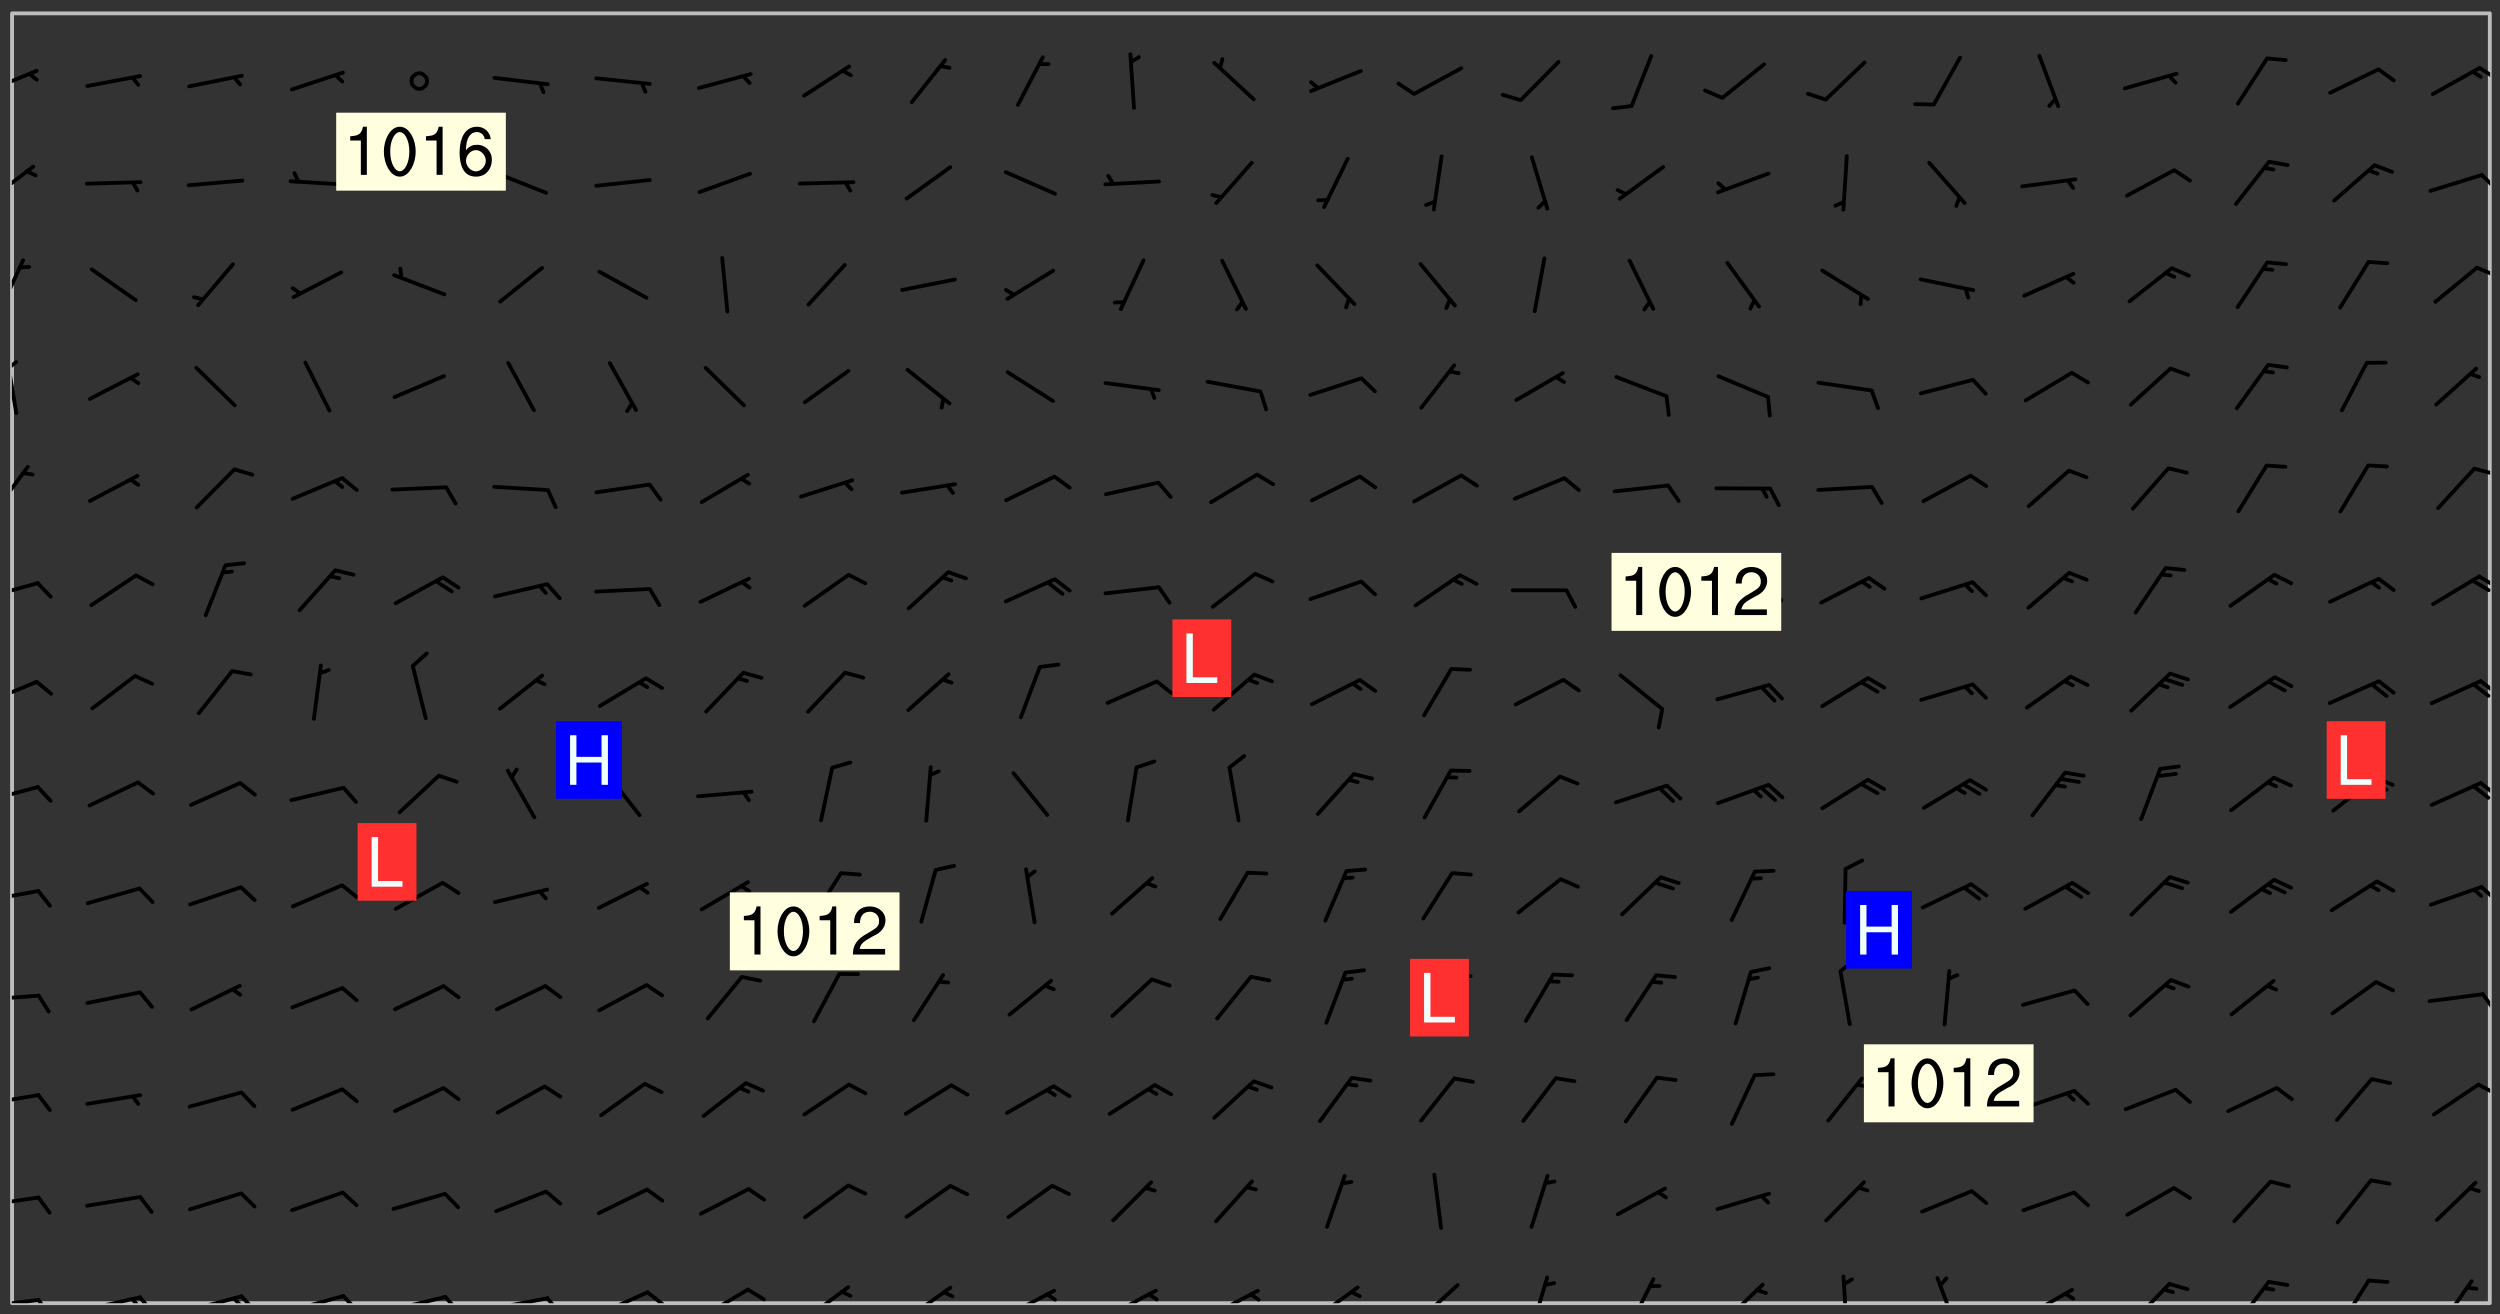 <svg xmlns="http://www.w3.org/2000/svg" role="img" xmlns:xlink="http://www.w3.org/1999/xlink" viewBox="142.45 309.95 326.84 171.84"><rect x="142.45" y="309.95" width="326.84" height="171.84" fill="#333333" stroke="none"/><defs><clipPath id="clip2"><path d="M 144 311.672 L 468 311.672 L 468 480.328 L 144 480.328 Z M 144 311.672"/></clipPath><clipPath id="clip3"><path d="M 144 479 L 148 479 L 148 480.328 L 144 480.328 Z M 144 479"/></clipPath><clipPath id="clip4"><path d="M 147 479 L 150 479 L 150 480.328 L 147 480.328 Z M 147 479"/></clipPath><clipPath id="clip5"><path d="M 153 479 L 161 479 L 161 480.328 L 153 480.328 Z M 153 479"/></clipPath><clipPath id="clip6"><path d="M 160 479 L 163 479 L 163 480.328 L 160 480.328 Z M 160 479"/></clipPath><clipPath id="clip7"><path d="M 159 479 L 161 479 L 161 480.328 L 159 480.328 Z M 159 479"/></clipPath><clipPath id="clip8"><path d="M 166 479 L 175 479 L 175 480.328 L 166 480.328 Z M 166 479"/></clipPath><clipPath id="clip9"><path d="M 173 479 L 176 479 L 176 480.328 L 173 480.328 Z M 173 479"/></clipPath><clipPath id="clip10"><path d="M 172 479 L 175 479 L 175 480.328 L 172 480.328 Z M 172 479"/></clipPath><clipPath id="clip11"><path d="M 180 479 L 188 479 L 188 480.328 L 180 480.328 Z M 180 479"/></clipPath><clipPath id="clip12"><path d="M 187 479 L 190 479 L 190 480.328 L 187 480.328 Z M 187 479"/></clipPath><clipPath id="clip13"><path d="M 193 479 L 201 479 L 201 480.328 L 193 480.328 Z M 193 479"/></clipPath><clipPath id="clip14"><path d="M 200 479 L 203 479 L 203 480.328 L 200 480.328 Z M 200 479"/></clipPath><clipPath id="clip15"><path d="M 206 479 L 215 479 L 215 480.328 L 206 480.328 Z M 206 479"/></clipPath><clipPath id="clip16"><path d="M 213 479 L 216 479 L 216 480.328 L 213 480.328 Z M 213 479"/></clipPath><clipPath id="clip17"><path d="M 220 478 L 228 478 L 228 480.328 L 220 480.328 Z M 220 478"/></clipPath><clipPath id="clip18"><path d="M 226 478 L 230 478 L 230 480.328 L 226 480.328 Z M 226 478"/></clipPath><clipPath id="clip19"><path d="M 233 478 L 241 478 L 241 480.328 L 233 480.328 Z M 233 478"/></clipPath><clipPath id="clip20"><path d="M 239 478 L 243 478 L 243 480.328 L 239 480.328 Z M 239 478"/></clipPath><clipPath id="clip21"><path d="M 247 477 L 254 477 L 254 480.328 L 247 480.328 Z M 247 477"/></clipPath><clipPath id="clip22"><path d="M 260 478 L 267 478 L 267 480.328 L 260 480.328 Z M 260 478"/></clipPath><clipPath id="clip23"><path d="M 273 478 L 281 478 L 281 480.328 L 273 480.328 Z M 273 478"/></clipPath><clipPath id="clip24"><path d="M 279 478 L 281 478 L 281 480.328 L 279 480.328 Z M 279 478"/></clipPath><clipPath id="clip25"><path d="M 287 478 L 294 478 L 294 480.328 L 287 480.328 Z M 287 478"/></clipPath><clipPath id="clip26"><path d="M 292 478 L 294 478 L 294 480.328 L 292 480.328 Z M 292 478"/></clipPath><clipPath id="clip27"><path d="M 300 478 L 308 478 L 308 480.328 L 300 480.328 Z M 300 478"/></clipPath><clipPath id="clip28"><path d="M 305 478 L 308 478 L 308 480.328 L 305 480.328 Z M 305 478"/></clipPath><clipPath id="clip29"><path d="M 313 478 L 321 478 L 321 480.328 L 313 480.328 Z M 313 478"/></clipPath><clipPath id="clip30"><path d="M 327 477 L 334 477 L 334 480.328 L 327 480.328 Z M 327 477"/></clipPath><clipPath id="clip31"><path d="M 342 476 L 345 476 L 345 480.328 L 342 480.328 Z M 342 476"/></clipPath><clipPath id="clip32"><path d="M 355 476 L 359 476 L 359 480.328 L 355 480.328 Z M 355 476"/></clipPath><clipPath id="clip33"><path d="M 367 477 L 374 477 L 374 480.328 L 367 480.328 Z M 367 477"/></clipPath><clipPath id="clip34"><path d="M 383 476 L 385 476 L 385 480.328 L 383 480.328 Z M 383 476"/></clipPath><clipPath id="clip35"><path d="M 395 476 L 399 476 L 399 480.328 L 395 480.328 Z M 395 476"/></clipPath><clipPath id="clip36"><path d="M 407 478 L 414 478 L 414 480.328 L 407 480.328 Z M 407 478"/></clipPath><clipPath id="clip37"><path d="M 420 477 L 427 477 L 427 480.328 L 420 480.328 Z M 420 477"/></clipPath><clipPath id="clip38"><path d="M 434 477 L 440 477 L 440 480.328 L 434 480.328 Z M 434 477"/></clipPath><clipPath id="clip39"><path d="M 448 477 L 453 477 L 453 480.328 L 448 480.328 Z M 448 477"/></clipPath><clipPath id="clip40"><path d="M 461 477 L 466 477 L 466 480.328 L 461 480.328 Z M 461 477"/></clipPath><clipPath id="clip41"><path d="M 144 466 L 148 466 L 148 468 L 144 468 Z M 144 466"/></clipPath><clipPath id="clip42"><path d="M 144 452 L 148 452 L 148 455 L 144 455 Z M 144 452"/></clipPath><clipPath id="clip43"><path d="M 466 451 L 468 451 L 468 454 L 466 454 Z M 466 451"/></clipPath><clipPath id="clip44"><path d="M 144 439 L 148 439 L 148 441 L 144 441 Z M 144 439"/></clipPath><clipPath id="clip45"><path d="M 466 439 L 468 439 L 468 443 L 466 443 Z M 466 439"/></clipPath><clipPath id="clip46"><path d="M 144 426 L 148 426 L 148 428 L 144 428 Z M 144 426"/></clipPath><clipPath id="clip47"><path d="M 466 425 L 468 425 L 468 428 L 466 428 Z M 466 425"/></clipPath><clipPath id="clip48"><path d="M 144 412 L 148 412 L 148 415 L 144 415 Z M 144 412"/></clipPath><clipPath id="clip49"><path d="M 466 412 L 468 412 L 468 415 L 466 415 Z M 466 412"/></clipPath><clipPath id="clip50"><path d="M 465 412 L 468 412 L 468 415 L 465 415 Z M 465 412"/></clipPath><clipPath id="clip51"><path d="M 144 398 L 148 398 L 148 403 L 144 403 Z M 144 398"/></clipPath><clipPath id="clip52"><path d="M 466 398 L 468 398 L 468 401 L 466 401 Z M 466 398"/></clipPath><clipPath id="clip53"><path d="M 465 399 L 468 399 L 468 402 L 465 402 Z M 465 399"/></clipPath><clipPath id="clip54"><path d="M 144 385 L 148 385 L 148 389 L 144 389 Z M 144 385"/></clipPath><clipPath id="clip55"><path d="M 466 385 L 468 385 L 468 387 L 466 387 Z M 466 385"/></clipPath><clipPath id="clip56"><path d="M 465 385 L 468 385 L 468 388 L 465 388 Z M 465 385"/></clipPath><clipPath id="clip57"><path d="M 144 370 L 147 370 L 147 377 L 144 377 Z M 144 370"/></clipPath><clipPath id="clip58"><path d="M 465 370 L 468 370 L 468 373 L 465 373 Z M 465 370"/></clipPath><clipPath id="clip59"><path d="M 144 356 L 145 356 L 145 365 L 144 365 Z M 144 356"/></clipPath><clipPath id="clip60"><path d="M 144 357 L 145 357 L 145 359 L 144 359 Z M 144 357"/></clipPath><clipPath id="clip61"><path d="M 144 343 L 146 343 L 146 351 L 144 351 Z M 144 343"/></clipPath><clipPath id="clip62"><path d="M 466 344 L 468 344 L 468 347 L 466 347 Z M 466 344"/></clipPath><clipPath id="clip63"><path d="M 144 331 L 148 331 L 148 337 L 144 337 Z M 144 331"/></clipPath><clipPath id="clip64"><path d="M 466 332 L 468 332 L 468 335 L 466 335 Z M 466 332"/></clipPath><clipPath id="clip65"><path d="M 144 318 L 148 318 L 148 323 L 144 323 Z M 144 318"/></clipPath><clipPath id="clip66"><path d="M 466 318 L 468 318 L 468 321 L 466 321 Z M 466 318"/></clipPath><g id="surface175" clip-path="url(#clip1)"><path fill="#fff" fill-opacity="0" fill-rule="evenodd" d="M 0 0 L 1000 0 L 1000 1000 L 0 1000 Z M 0 0"/><path fill="#d3d3d3" fill-opacity="0" fill-rule="evenodd" d="M162.152 355.867L161.918 356.16 161.977 356.395 162.094 356.566 162.27 356.801 162.562 357.148 162.676 357.207 162.793 357.035 162.852 356.801 163.027 356.625 163.492 356.449 164.191 356.449 164.426 356.742 164.715 357.559 164.773 357.734 164.949 357.965 165.301 358.199 166 358.898 166.172 359.074 166.406 359.422 166.641 359.832 166.93 360.414 167.34 360.879 167.57 361.113 167.805 361.289 167.922 361.52 168.098 361.812 168.27 362.977 168.27 363.211 168.328 363.5 168.387 363.617 168.504 363.734 168.852 364.145 168.969 364.316 169.145 364.492 169.32 364.727 169.438 364.898 169.609 365.25 169.668 365.484 169.902 365.891 170.137 365.832 169.961 366.008 169.902 366.938 169.32 366.938 169.086 366.824 168.738 366.938 168.621 367.055 168.562 367.348 168.504 367.523 168.387 367.695 167.922 367.988 167.863 368.223 167.805 368.336 167.805 368.98 167.863 369.152 167.863 369.562 167.922 369.621 167.922 370.027 167.98 370.434 168.098 370.609 168.156 370.668 168.387 371.309 168.328 371.602 168.328 372.301 168.27 372.883 168.27 373.117 168.211 373.348 168.156 373.699 168.156 375.621 168.211 375.738 168.637 375.738 168.27 375.855 168.246 376.207 169.137 377.375 170.879 377.914 172.219 378.273 172.219 378.812 172.309 379.621 172.844 380.336 174.363 380.605 175.254 380.52 175.344 381.684 175.879 381.863 177.039 381.684 179.094 380.699 180.254 380.336 182.133 380.16 183.828 379.98 183.648 380.699 182.133 380.785 180.883 380.875 180.078 381.145 179.004 381.953 179.273 382.672 179.809 383.57 179.629 384.195 179.363 385.004 179.629 386.082 180.254 386.98 181.059 387.16 182.309 386.98 182.043 387.703 182.141 388.207 182.195 388.5 182.195 388.672 182.254 388.965 182.254 389.371 182.43 389.488 182.781 389.605 183.188 389.605 183.48 389.43 183.594 389.312 183.652 389.195 183.77 388.965 183.828 388.789 184.18 388.324 184.41 388.148 184.586 388.09 184.762 388.148 184.82 388.324 184.938 389.312 184.992 389.781 185.051 389.953 185.168 390.188 185.344 390.246 186.16 390.305 186.449 390.305 186.566 390.539 186.625 390.945 186.684 391.297 186.684 392.402 186.801 392.695 186.918 393.043 187.207 393.742 187.383 394.094 187.965 394.848 188.316 395.023 188.488 395.082 188.957 395.316 189.598 395.781 189.945 396.016 190.238 396.191 190.531 396.246 190.762 396.309 191.578 396.656 191.871 396.832 191.984 397.004 192.336 397.355 192.453 397.531 192.977 398.172 192.977 398.461 193.035 398.812 193.035 399.16 193.094 399.512 193.152 399.801 193.27 399.859 193.441 399.918 193.617 399.918 194.199 400.152 194.375 400.27 194.551 400.559 194.727 400.793 194.84 401.027 195.133 401.258 195.25 401.375 195.25 401.785 195.309 401.84 195.598 402.074 195.832 402.191 195.891 402.309 196.008 402.48 196.066 402.598 196.297 402.832 196.355 403.008 196.59 403.066 196.707 403.125 196.59 403.238 196.531 403.355 196.531 403.473 196.414 403.766 196.297 404.055 196.297 404.637 196.473 404.754 196.59 404.812 196.648 404.93 196.766 405.047 196.879 405.105 197.055 405.453 197.113 405.805 197.172 406.211 197.172 406.387 197.113 406.562 196.996 407.262 196.996 407.434 197.113 407.609 197.406 407.902 197.812 407.902 197.988 408.02 198.105 408.191 198.223 408.484 198.223 408.719 197.695 408.719 197.465 408.484 197.23 408.484 197.055 408.543 196.996 409.242 197.055 409.59 197.172 409.766 197.348 410.176 197.465 410.406 197.754 410.875 197.93 410.93 198.453 410.93 198.688 410.988 199.445 411.629 199.504 411.922 199.504 412.156 199.562 412.215 199.793 412.562 199.793 412.914 199.676 413.086 199.676 413.379 199.969 413.668 200.262 413.844 200.434 413.902 200.727 414.078 201.02 414.195 201.602 414.602 201.891 414.836 202.184 415.012 202.402 415.172 202.418 415.184 202.648 415.359 203.289 415.883 203.465 416.117 203.582 416.293 203.758 416.469 203.871 416.641 203.871 417.281 203.988 417.457 204.457 417.574 205.039 417.691 205.273 417.75 205.504 417.863 205.797 417.98 205.91 418.039 206.496 418.391 206.785 418.562 206.961 418.625 207.137 418.68 207.312 418.738 208.012 419.09 208.301 419.266 208.535 419.32 208.824 419.496 209.059 419.613 209.699 420.02 209.992 420.137 210.164 420.195 210.398 420.254 210.809 420.312 211.039 420.371 211.273 420.488 211.332 420.66 210.922 420.836 211.391 420.895 211.449 421.188 211.562 421.422 211.738 421.477 211.973 421.535 212.148 421.594 212.555 421.711 213.195 421.945 213.312 422.117 213.371 422.352 213.371 422.527 213.312 422.645 213.254 423.051 213.488 423.285 213.605 423.344 213.953 423.461 214.594 423.691 214.77 423.809 215.059 423.926 215.234 424.102 215.469 424.566 216.051 425.672 216.227 425.848 216.574 426.023 216.75 426.141 217.102 426.258 218.148 426.781 218.383 426.84 218.848 426.953 219.141 427.012 219.605 427.188 220.363 427.77 220.598 428.004 220.945 428.469 221.121 428.645 221.41 428.879 222.227 429.578 222.52 429.754 222.809 430.043 223.102 430.219 223.395 430.508 224.09 431.148 224.266 431.324 224.559 431.559 224.848 431.793 225.316 432.082 225.957 432.664 226.305 432.898 226.539 433.191 226.887 433.539 227.238 434.004 228.172 434.996 228.52 435.402 228.637 435.578 228.871 435.637 228.984 435.754 229.629 435.93 229.859 436.043 230.094 436.102 230.387 436.277 230.617 436.395 231.551 437.094 231.957 437.5 232.191 437.676 232.598 437.852 232.832 437.969 233.648 438.316 233.996 438.551 234.23 438.668 234.523 438.957 234.754 439.074 235.512 439.426 235.863 439.598 236.094 439.656 236.387 439.773 236.621 439.832 237.492 440.008 238.309 440.008 238.777 440.238 238.949 440.297 239.824 440.996 240.289 441.113 240.582 441.172 240.758 441.23 240.988 441.289 241.457 441.348 241.805 441.406 242.156 441.465 242.562 441.523 242.855 441.523 243.027 441.582 243.027 441.812 243.203 441.988 243.496 441.988 243.844 442.047 244.195 442.105 244.895 442.223 245.535 442.223 246 441.988 246.293 441.812 246.465 441.695 246.875 441.523 247.164 441.348 248.098 440.883 248.566 440.59 249.09 440.297 249.555 440.125 250.02 439.949 251.07 439.484 251.359 439.367 251.77 439.25 252.059 439.133 252.586 438.957 254.102 438.258 254.684 437.91 254.973 437.852 255.266 437.793 255.613 437.676 256.488 437.445 256.84 437.328 256.953 437.328 257.188 437.27 258.062 437.035 258.297 436.977 259.109 436.977 259.461 436.918 260.277 436.801 260.449 436.742 260.801 436.688 261.094 436.629 261.324 436.57 262.141 436.395 262.316 436.336 262.664 436.336 262.898 436.277 263.363 436.16 264.121 435.988 264.355 435.93 264.703 435.93 265.113 435.812 265.402 435.754 266.688 435.695 266.977 435.695 267.387 435.637 267.617 435.578 267.793 435.578 268.668 435.461 269.074 435.461 269.484 435.344 269.832 435.344 270.184 435.23 271.055 435.172 272.805 435.172 273.852 435.461 274.262 435.578 274.551 435.695 274.902 435.812 275.191 435.93 276.242 436.102 276.531 436.16 276.824 436.16 277.117 436.219 277.289 436.277 277.699 436.336 277.871 436.395 277.988 436.453 278.105 436.453 278.223 436.512 278.574 436.57 278.688 436.57 279.098 436.637 281.02 437.031 282.945 437.426 284.465 437.875 286.16 438.594 288.305 439.398 289.91 438.68 291.34 437.875 292.5 436.797 293.75 436.348 296.785 435.629 298.66 435.27 300.805 433.922 303.039 432.668 305.539 431.41 307.234 430.961 309.02 430.781 310.18 430.512 310.805 431.051 312.145 430.781 312.859 429.793 313.844 428.449 314.289 428.27 315.094 427.91 316.969 427.371 318.754 426.922 320.004 426.652 321.164 426.562 322.863 426.473 324.824 426.203 326.074 426.113 326.613 426.113 327.238 426.023 328.129 426.023 330.273 425.844 332.684 425.664 335.273 425.574 336.969 425.754 338.578 425.844 340.008 426.203 341.168 426.922 343.043 427.91 344.203 429.438 344.469 430.152 345.098 430.242 345.453 431.141 345.988 431.68 346.523 433.207 347.598 433.566 348.133 433.566 347.328 434.102 347.418 435.809 348.133 438.504 349.023 439.309 349.918 440.297 350.633 441.555 352.418 442.094 353.938 441.914 354.293 443.258 355.902 442.453 356.883 441.914 357.152 442.184 357.469 441.969 357.688 441.824 358.488 442.273 358.938 441.914 359.293 441.914 359.828 441.645 360.367 440.926 360.902 440.656 361.527 439.668 362.688 440.117 363.527 440.488 364.922 441.105 366.617 440.926 368.223 440.926 370.008 441.016 370.188 439.309 370.723 437.965 371.527 438.234 372.02 439.082 372.422 439.488 372.332 440.027 372.332 440.387 373.047 440.836 373.758 440.566 375.188 440.566 375.547 441.555 375.992 442.812 376.707 444.156 377.957 444.785 379.652 445.414 380.367 445.234 380.547 444.695 381.527 444.605 381.977 444.965 382.062 446.223 381.797 446.852 381.262 447.031 381.262 447.57 381.977 448.555 382.242 449.094 383.227 450.082 384.027 451.16 383.762 451.52 383.672 452.418 383.047 454.75 382.691 456.816 382.602 458.609 382.422 459.328 382.332 459.867 382.332 461.305 381.352 463.188 380.992 464.895 380.457 465.793 379.652 466.961 379.387 467.5 381.441 468.754 381.527 469.113 381.172 469.652 381.082 469.473 381.082 470.281 381.172 471.719 380.727 472.434 379.652 472.527 379.387 473.242 379.922 474.141 380.727 474.859 381.887 475.668 383.227 475.938 383.672 476.297 383.316 476.746 381.527 476.656 380.277 476.207 379.562 475.488 378.938 475.398 378.762 478.988 378.574 480.297 467.934 480.297 467.934 311.703 412.664 311.703 412.664 360.785 413.426 360.91 416.715 361.453 418.738 364.289 418.738 367.043 421.09 367.375 423.438 367.707 427.488 367.707 426.109 371.867 424.086 372.574 422.062 373.277 421.52 373.621 418.926 375.238 418.738 375.355 416.715 373.277 415.984 370.535 413.312 368.457 411.938 364.957 411.871 364.875 409.914 362.203 412.664 360.785 412.664 311.703 294.422 311.703 294.422 403.117 294.539 403.148 294.672 403.16 294.746 403.234 294.852 403.281 294.941 403.34 295.027 403.398 295.117 403.457 295.414 403.754 295.473 403.844 295.504 403.961 295.531 404.078 295.547 404.215 295.516 404.332 295.457 404.422 295.398 404.508 295.355 404.613 295.309 404.715 295.281 404.836 295.281 404.98 295.457 405.25 295.605 405.398 295.68 405.484 295.754 405.559 295.797 405.664 295.859 405.754 295.918 405.84 295.961 405.945 296.02 406.035 296.066 406.137 296.109 406.242 296.168 406.328 296.285 406.508 296.359 406.582 296.422 406.668 296.48 406.758 296.523 406.863 296.582 406.953 296.641 407.039 296.703 407.129 296.762 407.219 296.805 407.32 296.922 407.5 296.996 407.574 297.055 407.66 297.129 407.734 297.219 407.793 297.324 407.84 297.473 407.84 297.605 407.824 297.738 407.84 297.84 407.793 297.914 407.719 297.961 407.617 297.945 407.484 297.945 407.336 297.898 407.23 297.871 407.113 297.824 407.012 297.797 406.891 297.754 406.789 297.691 406.699 297.648 406.598 297.605 406.492 297.574 406.375 297.559 406.242 297.547 406.105 297.633 406.047 297.691 405.961 297.812 405.93 297.855 406.035 297.871 406.168 297.871 406.285 297.93 406.387 297.988 406.477 298.078 406.535 298.227 406.684 298.285 406.773 298.328 406.879 298.316 406.98 298.402 407.039 298.508 407.086 298.594 407.145 298.684 407.203 298.758 407.277 298.641 407.305 298.535 407.352 298.449 407.41 298.375 407.484 298.316 407.574 298.254 407.66 298.227 407.781 298.18 407.883 298.137 407.988 298.105 408.105 298.094 408.238 298.078 408.371 298.078 408.52 298.105 408.637 298.152 408.742 298.195 408.844 298.254 408.934 298.328 409.008 298.418 409.066 298.492 409.141 298.582 409.199 298.641 409.289 298.684 409.395 298.73 409.496 298.848 409.527 298.98 409.543 299.129 409.543 299.246 409.512 299.352 409.555 299.395 409.66 299.441 409.762 299.469 409.883 299.5 410 299.527 410.117 299.559 410.238 299.586 410.355 299.691 410.398 299.793 410.445 299.926 410.43 300.074 410.578 300.137 410.664 300.211 410.738 300.281 410.812 300.371 410.875 300.477 410.918 300.578 410.961 300.695 410.992 300.832 411.008 300.949 410.977 301.023 410.902 301.051 410.785 301.039 410.652 301.008 410.531 300.98 410.414 301.023 410.309 301.141 410.309 301.23 410.371 301.348 410.398 301.496 410.398 301.629 410.414 301.777 410.414 301.91 410.43 302.043 410.414 302.191 410.414 302.324 410.398 302.457 410.387 302.594 410.398 302.711 410.371 302.844 410.355 303.035 410.297 302.977 410.473 302.961 410.605 302.934 410.727 302.918 410.859 302.859 410.945 302.727 410.961 302.621 411.008 302.516 411.051 302.398 411.082 302.281 411.109 302.016 411.141 301.867 411.141 301.734 411.156 301.66 411.23 301.719 411.316 301.867 411.465 301.984 411.645 302.059 411.715 302.148 411.777 302.238 411.836 302.324 411.895 302.414 411.953 302.516 411.996 302.621 412.059 302.727 412.102 302.812 412.16 302.918 412.207 303.02 412.25 303.199 412.367 303.258 412.457 303.215 412.559 303.168 412.664 303.184 412.797 303.406 413.02 303.465 413.109 303.508 413.211 303.539 413.332 303.582 413.434 303.598 413.566 303.629 413.684 303.641 413.82 303.672 413.938 303.82 414.086 303.922 414.129 304.027 414.172 304.145 414.203 304.277 414.219 304.414 414.234 304.531 414.234 304.648 414.203 304.738 414.145 304.781 414.039 304.828 413.938 304.871 413.832 304.902 413.715 304.914 413.582 304.914 413.434 304.902 413.301 304.887 413.168 304.855 413.051 304.812 412.945 304.766 412.84 304.723 412.738 304.68 412.633 304.664 412.5 304.68 412.367 304.707 412.25 304.738 412.133 304.766 412.012 304.812 411.91 304.902 411.852 304.988 411.789 305.062 411.715 305.152 411.656 305.375 411.434 305.434 411.348 305.508 411.273 305.625 411.094 305.684 411.008 305.684 410.859 305.609 410.785 305.508 410.738 305.402 410.695 305.301 410.652 305.242 410.562 305.195 410.457 305.168 410.34 305.258 410.281 305.375 410.25 305.477 410.207 305.656 410.09 305.805 409.941 305.816 409.809 305.805 409.703 305.715 409.645 305.582 409.66 305.434 409.66 305.301 409.676 305.168 409.66 305.047 409.629 304.961 409.57 304.887 409.496 304.828 409.406 304.766 409.32 304.648 409.141 304.59 409.055 304.621 408.934 304.707 408.875 304.828 408.844 304.887 408.758 304.887 408.637 304.855 408.52 304.797 408.43 304.738 408.344 304.691 408.238 304.664 408.121 304.648 407.988 304.707 407.898 304.781 407.824 304.871 407.766 304.988 407.586 305.062 407.512 305.121 407.426 305.27 407.277 305.391 407.246 305.523 407.23 305.656 407.246 305.73 407.32 305.773 407.426 305.789 407.559 305.758 407.676 305.641 407.707 305.508 407.719 305.359 407.867 305.316 407.973 305.27 408.074 305.242 408.195 305.211 408.312 305.211 408.461 305.242 408.578 305.285 408.684 305.344 408.773 305.418 408.844 305.492 408.918 305.609 408.949 305.73 408.977 305.848 408.949 305.98 408.934 306.098 408.934 306.188 408.992 306.262 409.066 306.309 409.172 306.367 409.258 306.469 409.305 306.602 409.32 306.707 409.363 306.793 409.422 306.781 409.527 306.707 409.602 306.527 409.719 306.469 409.809 306.379 409.867 306.309 409.941 306.234 410.016 306.172 410.105 306.145 410.223 306.129 410.355 306.145 410.488 306.129 410.621 306.129 410.77 306.145 410.902 306.172 411.02 306.203 411.141 306.277 411.215 306.367 411.273 306.453 411.332 306.543 411.391 306.66 411.422 306.66 411.508 306.559 411.555 306.469 411.613 306.203 411.645 306.086 411.672 305.938 411.672 305.832 411.715 305.73 411.762 305.672 411.852 305.609 412.086 305.598 412.219 305.566 412.34 305.551 412.473 305.551 412.766 305.539 412.898 305.551 413.035 305.566 413.168 305.699 413.184 305.832 413.195 305.953 413.227 306.039 413.285 306.113 413.359 306.16 413.465 306.203 413.566 306.219 413.699 306.219 414.145 306.203 414.277 306.203 414.723 306.234 414.988 306.262 415.105 306.277 415.238 306.309 415.355 306.395 415.566 306.426 415.832 306.426 415.98 306.395 416.098 306.367 416.215 306.336 416.336 306.309 416.453 306.277 416.57 306.246 416.691 306.234 416.824 306.219 416.957 306.309 417.016 306.426 416.984 306.527 417 306.574 417.105 306.543 417.371 306.543 417.812 306.5 417.918 306.453 418.023 306.41 418.125 306.367 418.23 306.309 418.316 306.277 418.438 306.234 418.555 306.203 418.672 306.188 418.805 306.203 418.938 306.262 419.027 306.367 419.074 306.453 419.133 306.512 419.219 306.5 419.355 306.469 419.473 306.426 419.574 306.426 420.02 306.41 420.152 306.41 420.301 306.379 420.418 306.336 420.523 306.309 420.641 306.262 420.746 306.219 420.848 306.188 420.969 306.16 421.086 306.129 421.219 306.098 421.336 306.07 421.453 306.027 421.559 305.996 421.676 305.965 421.797 305.953 421.93 305.938 422.062 305.938 422.359 305.965 422.477 305.965 422.625 306.012 423.023 306.039 423.141 306.098 423.23 306.219 423.262 306.367 423.262 306.5 423.246 306.559 423.336 306.559 423.453 306.5 423.543 306.41 423.602 306.309 423.645 306.203 423.691 306.113 423.75 306.027 423.809 305.891 423.824 305.773 423.793 305.641 423.777 305.539 423.824 305.477 423.91 305.465 424.047 305.449 424.18 305.418 424.297 305.391 424.414 305.375 424.547 305.344 424.668 305.344 424.965 305.359 425.098 305.391 425.215 305.391 425.363 305.402 425.496 305.402 425.645 305.375 425.762 305.328 425.863 305.301 425.984 305.27 426.102 305.211 426.191 305.137 426.266 305.035 426.309 304.93 426.355 304.812 426.383 304.691 426.414 304.59 426.367 304.648 426.281 304.754 426.234 304.781 426.117 304.812 426 304.84 425.879 304.871 425.762 304.871 425.613 304.887 425.48 304.855 425.363 304.812 425.258 304.707 425.273 304.633 425.348 304.531 425.391 304.441 425.453 304.367 425.527 304.324 425.629 304.309 425.762 304.277 425.879 304.25 426 304.219 426.117 304.191 426.234 304.16 426.355 304.133 426.473 304.102 426.59 304.059 426.695 303.969 426.754 303.879 426.754 303.762 426.723 303.73 426.637 303.746 426.5 303.715 426.383 303.715 426.234 303.703 426.102 303.703 425.953 303.641 425.719 303.613 425.598 303.57 425.496 303.523 425.391 303.465 425.305 303.406 425.215 303.363 425.109 303.301 425.023 303.152 424.875 303.082 424.801 302.977 424.754 302.871 424.711 302.77 424.668 302.473 424.371 302.383 424.297 302.297 424.238 302.191 424.195 302.102 424.133 302.016 424.074 301.91 424.031 301.82 423.973 301.734 423.91 301.66 423.84 301.555 423.793 301.469 423.734 301.363 423.691 301.273 423.629 301.172 423.586 301.066 423.543 300.98 423.484 300.875 423.438 300.77 423.395 300.668 423.348 300.578 423.289 300.477 423.246 300.371 423.203 300.281 423.141 300.164 423.113 300.031 423.098 299.898 423.113 299.75 423.113 299.617 423.129 299.5 423.098 299.41 423.039 299.336 422.965 299.246 422.906 299.145 422.859 298.996 422.859 298.875 422.832 298.773 422.789 298.699 422.715 298.582 422.535 298.492 422.477 298.391 422.434 298.301 422.371 298.195 422.328 298.105 422.27 298.02 422.211 297.914 422.164 297.855 422.078 297.797 421.988 297.754 421.883 297.707 421.781 297.633 421.707 297.547 421.648 297.473 421.574 297.383 421.516 297.16 421.293 297.117 421.188 297.086 420.922 297.191 420.879 297.336 420.879 297.441 420.922 297.516 420.996 297.605 421.055 297.691 421.113 297.797 421.16 297.887 421.219 298.035 421.367 298.105 421.441 298.254 421.59 298.316 421.676 298.391 421.75 298.477 421.809 298.551 421.883 298.641 421.945 298.73 422.004 298.816 422.062 299.086 422.238 299.188 422.285 299.293 422.328 299.395 422.371 299.441 422.297 299.5 422.211 299.574 422.137 299.645 422.062 299.75 422.105 299.824 422.18 299.883 422.27 299.926 422.371 299.973 422.477 300.016 422.582 300.137 422.609 300.254 422.582 300.328 422.492 300.371 422.387 300.43 422.297 300.504 422.223 300.609 422.18 300.727 422.152 300.859 422.164 300.949 422.223 301.098 422.371 301.156 422.461 301.199 422.566 301.246 422.668 301.289 422.773 301.332 422.875 301.438 422.922 301.543 422.965 301.676 422.98 301.762 422.922 301.82 422.832 301.895 422.758 302 422.715 302.117 422.742 302.223 422.789 302.324 422.832 302.43 422.875 302.531 422.922 302.711 423.039 302.711 423.156 302.695 423.289 302.711 423.422 302.727 423.559 302.785 423.645 302.887 423.691 303.008 423.719 303.125 423.75 303.273 423.75 303.391 423.719 303.449 423.629 303.629 423.512 303.688 423.422 303.762 423.348 303.82 423.262 303.938 423.082 304.117 422.965 304.234 422.996 304.324 423.055 304.367 423.129 304.352 423.262 304.352 423.379 304.441 423.438 304.59 423.438 304.723 423.422 304.855 423.41 305.121 423.379 305.227 423.336 305.344 423.305 305.465 423.277 305.539 423.203 305.609 423.129 305.672 423.039 305.656 422.934 305.609 422.832 305.508 422.789 305.402 422.773 305.285 422.801 305.02 422.832 304.871 422.832 304.797 422.758 304.707 422.699 304.59 422.668 304.473 422.641 304.34 422.625 304.191 422.625 304.059 422.641 303.762 422.641 303.656 422.594 303.508 422.445 303.465 422.344 303.406 422.254 303.629 422.031 303.715 421.973 303.82 421.93 303.938 421.898 304.07 421.883 304.203 421.898 304.34 421.914 304.441 421.957 304.574 421.945 304.664 421.883 304.766 421.84 304.828 421.75 304.781 421.648 304.691 421.59 304.574 421.559 304.473 421.516 304.414 421.426 304.352 421.336 304.352 421.219 304.367 421.086 304.473 421.039 304.547 420.969 304.547 420.848 304.457 420.789 304.426 420.672 304.516 420.613 304.59 420.539 304.633 420.434 304.691 420.344 304.738 420.242 304.754 420.109 304.754 419.961 304.707 419.855 304.664 419.754 304.574 419.695 304.441 419.68 304.34 419.637 304.203 419.621 304.086 419.59 303.641 419.59 303.508 419.574 303.375 419.562 303.242 419.547 303.125 419.516 302.977 419.516 302.844 419.5 302.711 419.488 302.445 419.457 302.324 419.414 302.238 419.355 302.164 419.281 302.164 419.133 302.176 419 302.281 418.953 302.383 418.91 302.516 418.895 302.668 418.895 302.801 418.879 303.094 418.879 303.215 418.91 303.316 418.953 303.406 419.012 303.641 419.074 303.762 419.027 303.852 418.969 303.953 418.926 304.086 418.91 304.191 418.953 304.293 419 304.426 419.012 304.547 418.984 304.691 418.984 304.812 418.953 304.93 418.926 305.035 418.879 305.109 418.805 305.195 418.746 305.344 418.598 305.402 418.512 305.449 418.406 305.477 418.289 305.492 418.184 305.391 418.141 305.301 418.082 305.184 418.051 305.078 418.008 304.988 417.945 304.914 417.859 304.84 417.785 304.738 417.742 304.633 417.695 304.531 417.652 304.473 417.562 304.426 417.461 304.34 417.25 304.277 417.164 304.219 417.074 304.145 417 304.059 416.941 303.789 416.941 303.672 416.973 303.582 417.031 303.48 417.074 303.348 417.09 303.242 417.074 303.215 416.957 303.152 416.867 303.035 416.836 302.934 416.793 302.785 416.645 302.754 416.527 302.738 416.422 302.812 416.348 302.992 416.23 303.109 416.203 303.227 416.172 303.363 416.188 303.465 416.23 303.57 416.273 303.672 416.32 303.777 416.363 303.895 416.395 304.027 416.41 304.145 416.438 304.277 416.453 304.383 416.438 304.473 416.379 304.398 416.305 304.293 416.262 304.219 416.188 304.145 416.098 303.996 415.949 303.91 415.891 303.82 415.832 303.746 415.758 303.656 415.699 303.555 415.652 303.434 415.625 303.332 415.578 303.227 415.535 303.109 415.504 303.008 415.461 302.887 415.43 302.738 415.43 302.621 415.461 302.516 415.504 302.43 415.566 302.25 415.684 302.164 415.742 302.074 415.801 301.969 415.848 301.883 415.906 301.777 415.949 301.676 415.992 301.57 416.039 301.496 416.113 301.438 416.203 301.379 416.289 301.332 416.395 301.273 416.48 301.199 416.555 301.066 416.543 300.949 416.512 300.832 416.512 300.758 416.586 300.668 416.645 300.594 416.719 300.504 416.777 300.418 416.836 300.312 416.883 300.211 416.926 300.074 416.941 299.973 416.898 299.824 416.75 299.719 416.703 299.633 416.703 299.527 416.75 299.426 416.793 299.305 416.824 299.188 416.793 299.113 416.719 299.113 416.602 299.145 416.48 299.219 416.41 299.277 416.32 299.352 416.246 299.469 416.215 299.574 416.172 299.867 416.172 300 416.156 300.137 416.141 300.238 416.098 300.328 416.039 300.43 415.992 300.52 415.934 300.652 415.922 300.742 415.98 300.875 415.992 300.965 415.934 301.051 415.875 301.156 415.832 301.246 415.773 301.332 415.711 301.422 415.652 301.57 415.504 301.629 415.418 301.688 415.328 301.793 415.285 301.926 415.27 302.043 415.297 302.164 415.328 302.223 415.27 302.281 415.18 302.312 414.914 302.34 414.797 302.445 414.809 302.578 414.824 302.68 414.781 302.77 414.723 302.828 414.633 302.902 414.559 302.961 414.469 303.008 414.367 303.02 414.234 303.008 414.102 302.961 413.996 302.812 413.848 302.754 413.758 302.695 413.672 302.652 413.566 302.652 413.121 302.668 412.988 302.668 412.84 302.68 412.707 302.621 412.648 302.531 412.707 302.43 412.664 302.25 412.547 302.164 412.488 302.102 412.398 302.043 412.309 301.969 412.234 301.883 412.176 301.762 412.207 301.66 412.219 301.555 412.266 301.469 412.324 301.363 412.367 301.215 412.516 301.125 412.574 301.039 412.633 300.949 412.695 300.844 412.738 300.711 412.754 300.711 412.633 300.816 412.59 300.934 412.559 301.008 412.488 301.051 412.383 301.051 412.234 301.023 412.117 300.875 411.969 300.742 411.953 300.594 411.953 300.477 411.984 300.371 412.027 300.27 412.07 300.18 412.133 300.062 412.16 299.988 412.086 300 411.953 299.957 411.852 299.914 411.746 299.824 411.688 299.707 411.715 299.586 411.746 299.469 411.777 299.367 411.82 299.246 411.852 299.145 411.895 299.039 411.938 298.949 411.996 298.848 412.012 298.848 411.895 298.863 411.762 298.805 411.672 298.73 411.715 298.582 411.863 298.523 411.953 298.449 412.027 298.402 412.133 298.359 412.234 298.285 412.309 298.227 412.398 298.152 412.473 298.094 412.559 298.02 412.633 297.93 412.695 297.855 412.766 297.781 412.84 297.68 412.855 297.547 412.871 297.441 412.828 297.441 412.707 297.59 412.559 297.633 412.457 297.691 412.367 297.738 412.266 297.781 412.16 297.84 412.07 297.871 411.953 297.914 411.852 297.945 411.73 297.973 411.613 298.02 411.508 298.062 411.406 298.105 411.301 298.18 411.23 298.27 411.168 298.359 411.109 298.461 411.066 298.758 411.066 299.023 411.035 299.129 410.992 299.055 410.918 298.938 410.887 298.832 410.844 298.742 410.785 298.641 410.738 298.551 410.68 298.449 410.637 298.344 410.594 298.254 410.531 298.168 410.473 298.062 410.43 297.961 410.387 297.84 410.355 297.723 410.324 297.621 410.281 297.5 410.25 297.398 410.207 297.309 410.148 297.266 410.043 297.25 409.91 297.352 409.867 297.484 409.852 297.621 409.867 297.754 409.852 297.855 409.809 297.914 409.719 297.93 409.613 297.84 409.555 297.766 409.48 297.664 409.438 297.574 409.379 297.426 409.23 297.383 409.125 297.367 408.992 297.367 408.699 297.309 408.609 297.219 408.551 297.145 408.477 297.102 408.371 297.07 408.254 297.012 408.164 296.938 408.09 296.82 408.062 296.746 407.988 296.656 407.93 296.566 407.867 296.48 407.809 296.406 407.734 296.348 407.648 296.301 407.543 296.215 407.484 296.066 407.336 295.871 407.277 295.738 407.293 295.637 407.336 295.562 407.41 295.516 407.512 295.473 407.617 295.414 407.707 295.355 407.793 295.059 408.09 294.969 408.148 294.883 408.148 294.82 408.062 294.777 407.957 294.809 407.84 294.867 407.75 294.895 407.633 294.883 407.5 294.793 407.438 294.688 407.484 294.57 407.512 294.453 407.543 294.184 407.719 294.082 407.766 293.965 407.793 293.859 407.84 293.77 407.898 293.668 407.941 293.609 407.855 293.562 407.75 293.578 407.617 293.625 407.512 293.695 407.438 293.77 407.367 293.828 407.277 293.828 407.129 293.785 407.023 293.547 407.023 293.445 407.07 293.414 407.188 293.387 407.305 293.355 407.426 293.281 407.469 293.148 407.484 293.074 407.438 293.031 407.336 292.988 407.23 292.941 407.129 292.898 407.023 292.777 407.055 292.676 407.098 292.543 407.113 292.426 407.145 292.32 407.188 292.23 407.246 292.129 407.293 292.008 407.32 291.875 407.336 291.773 407.293 291.715 407.203 291.668 407.098 291.625 406.996 291.582 406.891 291.582 406.773 291.641 406.684 291.727 406.625 291.906 406.508 292.008 406.461 292.113 406.418 292.219 406.359 292.32 406.316 292.41 406.254 292.512 406.211 292.617 406.152 292.719 406.105 292.809 406.047 292.914 406.004 293.016 405.961 293.105 405.898 293.207 405.855 293.344 405.84 293.461 405.871 293.562 405.914 293.684 405.945 293.785 405.988 293.891 406.035 293.992 406.078 294.098 406.121 294.199 406.168 294.305 406.211 294.406 406.254 294.512 406.301 294.598 406.359 294.703 406.402 294.82 406.434 294.926 406.477 295.027 406.523 295.117 406.582 295.223 406.625 295.324 406.668 295.43 406.715 295.547 406.742 295.648 406.789 295.77 406.816 295.918 406.816 296.004 406.758 296.02 406.656 296.078 406.566 296.051 406.449 295.977 406.375 295.859 406.195 295.785 406.121 295.695 406.047 295.516 405.93 295.43 405.871 295.324 405.828 295.223 405.781 294.953 405.605 294.895 405.516 294.82 405.441 294.762 405.352 294.719 405.25 294.688 405.133 294.672 404.996 294.672 404.434 294.66 404.301 294.645 404.168 294.613 404.051 294.598 403.918 294.586 403.785 294.555 403.664 294.332 403.441 294.273 403.355 294.258 403.25 294.289 403.133 294.422 403.117 294.422 311.703 172.992 311.703 172.992 313.156 172.934 313.391 172.582 314.441 172.41 314.965 172.293 315.312 172.117 315.723 172 315.895 171.766 316.188 171.535 316.246 171.184 316.246 171.066 316.305 170.836 316.711 170.836 317.004 170.953 317.18 171.184 317.41 171.301 317.645 171.941 318.402 172.234 318.867 172.41 319.102 172.641 319.453 172.875 319.801 173.516 320.617 173.691 321.082 173.863 321.492 173.98 322.188 174.156 322.656 174.273 324.055 174.332 324.52 174.332 325.395 174.449 326.441 174.449 331.223 174.391 331.688 174.039 332.969 173.863 333.492 173.75 333.902 173.398 334.832 172.934 336 172.699 336.582 172.582 336.758 172.41 337.105 172.234 337.512 171.883 338.328 171.824 338.621 171.711 338.914 171.594 339.203 171.535 339.379 171.418 340.254 171.359 340.66 171.301 340.777 171.242 340.953 171.184 341.125 170.953 341.652 170.836 341.824 170.836 342.059 170.719 342.293 170.66 342.465 170.484 343.051 170.484 343.34 170.426 343.516 170.426 343.809 170.367 343.922 170.309 344.449 170.309 344.621 170.254 344.855 170.254 347.477 170.078 348.293 169.961 348.469 169.785 348.703 169.668 348.875 169.555 349.109 168.969 350.043 168.738 350.332 168.445 350.797 168.27 351.031 167.98 351.383 167.629 352.082 167.516 352.312 167.34 352.723 167.164 352.953 166.758 353.48 165.941 354.18 165.648 354.352 165.359 354.586 165.184 354.703 165.008 354.879 164.484 355.285 163.957 355.461 163.785 355.637 163.551 355.691 162.91 355.867 162.152 355.867M174.363 386.891L173.289 387.34 173.648 388.234 174.898 387.52 175.344 386.98 174.363 386.891"/><path fill="#d3d3d3" fill-opacity="0" fill-rule="evenodd" d="M201.508 416.598L200.613 416.598 201.062 417.227 202.043 417.586 202.848 417.496 203.293 416.508 203.117 416.598 202.402 416.242 201.508 416.598M356.129 475.668L356.07 475.145 356.07 474.852 356.184 474.559 356.242 474.328 356.711 473.859 356.824 473.859 356.941 473.746 357.059 473.688 357.234 473.688 357.469 473.629 357.816 473.629 358.051 473.688 358.168 473.746 358.398 473.918 358.457 474.094 358.574 474.676 358.574 474.969 358.457 475.145 358.285 475.434 358.109 475.609 357.582 476.133 357.352 476.367 357.234 476.426 357.059 476.426 356.941 476.367 356.535 476.074 356.359 475.957 356.242 475.898 356.184 475.785 356.129 475.668M362.77 464.711L362.711 464.539 362.711 463.43 362.77 463.258 362.945 463.199 363.117 463.141 363.293 463.141 363.527 463.082 363.645 463.141 363.703 463.84 363.645 464.012 363.527 464.188 363.41 464.246 363.176 464.77 363.062 464.828 362.828 464.828 362.77 464.711M372.383 450.32L372.266 450.145 372.266 449.445 372.559 448.57 372.676 448.398 372.852 448.047 372.965 447.816 373.082 447.523 373.434 446.766 373.551 446.535 373.723 446.301 373.898 446.301 374.016 446.242 374.656 446.242 374.773 446.301 375.008 446.535 375.18 446.648 375.531 446.941 375.648 447.059 375.762 447.234 375.762 447.348 375.879 447.406 375.996 447.523 375.996 448.223 375.938 448.398 375.938 448.629 375.879 448.805 375.531 449.855 375.414 450.086 375.297 450.32 375.18 450.379 374.949 450.613 374.309 450.902 373.434 450.902 373.023 450.785 372.383 450.32"/><path fill="none" stroke="#bebebe" stroke-linecap="round" stroke-linejoin="round" stroke-miterlimit="10" stroke-width=".5" d="M 431.957 354.305 L 108.027 354.305 L 108.027 185.68 L 431.957 185.68 L 431.957 354.305" transform="matrix(1 0 0 -1 36 666)"/><g clip-path="url(#clip2)"><path fill="#fff" fill-opacity="0" fill-rule="evenodd" d="M 144 311.672 L 144 480.328 L 468 480.328 L 468 311.672 L 144 311.672"/></g><g clip-path="url(#clip3)"><path fill="none" stroke="#000" stroke-linecap="round" stroke-linejoin="round" stroke-miterlimit="10" stroke-width=".5" d="M 111.488 186.098 L 104.512 185.242" transform="matrix(1 0 0 -1 36 666)"/></g><g clip-path="url(#clip4)"><path fill="none" stroke="#000" stroke-linecap="round" stroke-linejoin="round" stroke-miterlimit="10" stroke-width=".5" d="M 111.488 186.098 L 112.895 184.09" transform="matrix(1 0 0 -1 36 666)"/></g><g clip-path="url(#clip5)"><path fill="none" stroke="#000" stroke-linecap="round" stroke-linejoin="round" stroke-miterlimit="10" stroke-width=".5" d="M 124.746 186.438 L 117.887 184.906" transform="matrix(1 0 0 -1 36 666)"/></g><g clip-path="url(#clip6)"><path fill="none" stroke="#000" stroke-linecap="round" stroke-linejoin="round" stroke-miterlimit="10" stroke-width=".5" d="M 124.746 186.438 L 126.34 184.57" transform="matrix(1 0 0 -1 36 666)"/></g><g clip-path="url(#clip7)"><path fill="none" stroke="#000" stroke-linecap="round" stroke-linejoin="round" stroke-miterlimit="10" stroke-width=".5" d="M 123.746 186.215 L 124.543 185.281" transform="matrix(1 0 0 -1 36 666)"/></g><g clip-path="url(#clip8)"><path fill="none" stroke="#000" stroke-linecap="round" stroke-linejoin="round" stroke-miterlimit="10" stroke-width=".5" d="M 138.027 186.574 L 131.234 184.77" transform="matrix(1 0 0 -1 36 666)"/></g><g clip-path="url(#clip9)"><path fill="none" stroke="#000" stroke-linecap="round" stroke-linejoin="round" stroke-miterlimit="10" stroke-width=".5" d="M 138.027 186.574 L 139.695 184.777" transform="matrix(1 0 0 -1 36 666)"/></g><g clip-path="url(#clip10)"><path fill="none" stroke="#000" stroke-linecap="round" stroke-linejoin="round" stroke-miterlimit="10" stroke-width=".5" d="M 137.039 186.312 L 137.871 185.414" transform="matrix(1 0 0 -1 36 666)"/></g><g clip-path="url(#clip11)"><path fill="none" stroke="#000" stroke-linecap="round" stroke-linejoin="round" stroke-miterlimit="10" stroke-width=".5" d="M 151.328 186.613 L 144.559 184.73" transform="matrix(1 0 0 -1 36 666)"/></g><g clip-path="url(#clip12)"><path fill="none" stroke="#000" stroke-linecap="round" stroke-linejoin="round" stroke-miterlimit="10" stroke-width=".5" d="M 151.328 186.613 L 153.02 184.836" transform="matrix(1 0 0 -1 36 666)"/></g><g clip-path="url(#clip13)"><path fill="none" stroke="#000" stroke-linecap="round" stroke-linejoin="round" stroke-miterlimit="10" stroke-width=".5" d="M 164.676 186.492 L 157.844 184.852" transform="matrix(1 0 0 -1 36 666)"/></g><g clip-path="url(#clip14)"><path fill="none" stroke="#000" stroke-linecap="round" stroke-linejoin="round" stroke-miterlimit="10" stroke-width=".5" d="M 164.676 186.492 L 166.301 184.652" transform="matrix(1 0 0 -1 36 666)"/></g><g clip-path="url(#clip15)"><path fill="none" stroke="#000" stroke-linecap="round" stroke-linejoin="round" stroke-miterlimit="10" stroke-width=".5" d="M 178.027 186.32 L 171.121 185.023" transform="matrix(1 0 0 -1 36 666)"/></g><g clip-path="url(#clip16)"><path fill="none" stroke="#000" stroke-linecap="round" stroke-linejoin="round" stroke-miterlimit="10" stroke-width=".5" d="M 178.027 186.32 L 179.562 184.402" transform="matrix(1 0 0 -1 36 666)"/></g><g clip-path="url(#clip17)"><path fill="none" stroke="#000" stroke-linecap="round" stroke-linejoin="round" stroke-miterlimit="10" stroke-width=".5" d="M 191.102 187.094 L 184.68 184.246" transform="matrix(1 0 0 -1 36 666)"/></g><g clip-path="url(#clip18)"><path fill="none" stroke="#000" stroke-linecap="round" stroke-linejoin="round" stroke-miterlimit="10" stroke-width=".5" d="M 191.102 187.094 L 193.035 185.582" transform="matrix(1 0 0 -1 36 666)"/></g><g clip-path="url(#clip19)"><path fill="none" stroke="#000" stroke-linecap="round" stroke-linejoin="round" stroke-miterlimit="10" stroke-width=".5" d="M 204.234 187.453 L 198.18 183.887" transform="matrix(1 0 0 -1 36 666)"/></g><g clip-path="url(#clip20)"><path fill="none" stroke="#000" stroke-linecap="round" stroke-linejoin="round" stroke-miterlimit="10" stroke-width=".5" d="M 204.234 187.453 L 206.324 186.172" transform="matrix(1 0 0 -1 36 666)"/></g><g clip-path="url(#clip21)"><path fill="none" stroke="#000" stroke-linecap="round" stroke-linejoin="round" stroke-miterlimit="10" stroke-width=".5" d="M 217.336 187.773 L 211.707 183.57" transform="matrix(1 0 0 -1 36 666)"/></g><path fill="none" stroke="#000" stroke-linecap="round" stroke-linejoin="round" stroke-miterlimit="10" stroke-width=".5" d="M 216.516 187.16 L 217.625 186.637" transform="matrix(1 0 0 -1 36 666)"/><g clip-path="url(#clip22)"><path fill="none" stroke="#000" stroke-linecap="round" stroke-linejoin="round" stroke-miterlimit="10" stroke-width=".5" d="M 230.699 187.707 L 224.973 183.633" transform="matrix(1 0 0 -1 36 666)"/></g><path fill="none" stroke="#000" stroke-linecap="round" stroke-linejoin="round" stroke-miterlimit="10" stroke-width=".5" d="M 229.863 187.117 L 230.961 186.566" transform="matrix(1 0 0 -1 36 666)"/><g clip-path="url(#clip23)"><path fill="none" stroke="#000" stroke-linecap="round" stroke-linejoin="round" stroke-miterlimit="10" stroke-width=".5" d="M 244.262 187.305 L 238.039 184.039" transform="matrix(1 0 0 -1 36 666)"/></g><g clip-path="url(#clip24)"><path fill="none" stroke="#000" stroke-linecap="round" stroke-linejoin="round" stroke-miterlimit="10" stroke-width=".5" d="M 243.355 186.828 L 244.371 186.137" transform="matrix(1 0 0 -1 36 666)"/></g><g clip-path="url(#clip25)"><path fill="none" stroke="#000" stroke-linecap="round" stroke-linejoin="round" stroke-miterlimit="10" stroke-width=".5" d="M 257.566 187.32 L 251.363 184.02" transform="matrix(1 0 0 -1 36 666)"/></g><g clip-path="url(#clip26)"><path fill="none" stroke="#000" stroke-linecap="round" stroke-linejoin="round" stroke-miterlimit="10" stroke-width=".5" d="M 256.664 186.84 L 257.684 186.156" transform="matrix(1 0 0 -1 36 666)"/></g><g clip-path="url(#clip27)"><path fill="none" stroke="#000" stroke-linecap="round" stroke-linejoin="round" stroke-miterlimit="10" stroke-width=".5" d="M 270.895 187.301 L 264.668 184.043" transform="matrix(1 0 0 -1 36 666)"/></g><g clip-path="url(#clip28)"><path fill="none" stroke="#000" stroke-linecap="round" stroke-linejoin="round" stroke-miterlimit="10" stroke-width=".5" d="M 269.988 186.828 L 271 186.133" transform="matrix(1 0 0 -1 36 666)"/></g><g clip-path="url(#clip29)"><path fill="none" stroke="#000" stroke-linecap="round" stroke-linejoin="round" stroke-miterlimit="10" stroke-width=".5" d="M 283.945 187.73 L 278.246 183.613" transform="matrix(1 0 0 -1 36 666)"/></g><path fill="none" stroke="#000" stroke-linecap="round" stroke-linejoin="round" stroke-miterlimit="10" stroke-width=".5" d="M 283.113 187.129 L 284.215 186.59" transform="matrix(1 0 0 -1 36 666)"/><g clip-path="url(#clip30)"><path fill="none" stroke="#000" stroke-linecap="round" stroke-linejoin="round" stroke-miterlimit="10" stroke-width=".5" d="M 297.012 188.035 L 291.812 183.309" transform="matrix(1 0 0 -1 36 666)"/></g><g clip-path="url(#clip31)"><path fill="none" stroke="#000" stroke-linecap="round" stroke-linejoin="round" stroke-miterlimit="10" stroke-width=".5" d="M 308.723 189.039 L 306.73 182.301" transform="matrix(1 0 0 -1 36 666)"/></g><path fill="none" stroke="#000" stroke-linecap="round" stroke-linejoin="round" stroke-miterlimit="10" stroke-width=".5" d="M 308.434 188.059 L 309.633 188.305" transform="matrix(1 0 0 -1 36 666)"/><g clip-path="url(#clip32)"><path fill="none" stroke="#000" stroke-linecap="round" stroke-linejoin="round" stroke-miterlimit="10" stroke-width=".5" d="M 322.613 188.812 L 319.469 182.527" transform="matrix(1 0 0 -1 36 666)"/></g><path fill="none" stroke="#000" stroke-linecap="round" stroke-linejoin="round" stroke-miterlimit="10" stroke-width=".5" d="M 322.156 187.898 L 323.383 187.93" transform="matrix(1 0 0 -1 36 666)"/><g clip-path="url(#clip33)"><path fill="none" stroke="#000" stroke-linecap="round" stroke-linejoin="round" stroke-miterlimit="10" stroke-width=".5" d="M 336.898 188.098 L 331.812 183.246" transform="matrix(1 0 0 -1 36 666)"/></g><path fill="none" stroke="#000" stroke-linecap="round" stroke-linejoin="round" stroke-miterlimit="10" stroke-width=".5" d="M 336.16 187.391 L 337.324 187.004" transform="matrix(1 0 0 -1 36 666)"/><g clip-path="url(#clip34)"><path fill="none" stroke="#000" stroke-linecap="round" stroke-linejoin="round" stroke-miterlimit="10" stroke-width=".5" d="M 347.453 189.18 L 347.891 182.164" transform="matrix(1 0 0 -1 36 666)"/></g><path fill="none" stroke="#000" stroke-linecap="round" stroke-linejoin="round" stroke-miterlimit="10" stroke-width=".5" d="M 347.516 188.156 L 348.562 188.801" transform="matrix(1 0 0 -1 36 666)"/><g clip-path="url(#clip35)"><path fill="none" stroke="#000" stroke-linecap="round" stroke-linejoin="round" stroke-miterlimit="10" stroke-width=".5" d="M 359.742 188.957 L 362.23 182.387" transform="matrix(1 0 0 -1 36 666)"/></g><path fill="none" stroke="#000" stroke-linecap="round" stroke-linejoin="round" stroke-miterlimit="10" stroke-width=".5" d="M 360.105 188 L 360.914 188.922" transform="matrix(1 0 0 -1 36 666)"/><g clip-path="url(#clip36)"><path fill="none" stroke="#000" stroke-linecap="round" stroke-linejoin="round" stroke-miterlimit="10" stroke-width=".5" d="M 377.348 187.426 L 371.258 183.918" transform="matrix(1 0 0 -1 36 666)"/></g><path fill="none" stroke="#000" stroke-linecap="round" stroke-linejoin="round" stroke-miterlimit="10" stroke-width=".5" d="M 376.461 186.914 L 377.5 186.262" transform="matrix(1 0 0 -1 36 666)"/><g clip-path="url(#clip37)"><path fill="none" stroke="#000" stroke-linecap="round" stroke-linejoin="round" stroke-miterlimit="10" stroke-width=".5" d="M 390.062 188.191 L 385.172 183.148" transform="matrix(1 0 0 -1 36 666)"/></g><path fill="none" stroke="#000" stroke-linecap="round" stroke-linejoin="round" stroke-miterlimit="10" stroke-width=".5" d="M390.062 188.191L392.418 187.512M389.352 187.461L390.531 187.117" transform="matrix(1 0 0 -1 36 666)"/><g clip-path="url(#clip38)"><path fill="none" stroke="#000" stroke-linecap="round" stroke-linejoin="round" stroke-miterlimit="10" stroke-width=".5" d="M 403.066 188.461 L 398.797 182.883" transform="matrix(1 0 0 -1 36 666)"/></g><path fill="none" stroke="#000" stroke-linecap="round" stroke-linejoin="round" stroke-miterlimit="10" stroke-width=".5" d="M403.066 188.461L405.488 188.059M402.445 187.648L403.656 187.449" transform="matrix(1 0 0 -1 36 666)"/><g clip-path="url(#clip39)"><path fill="none" stroke="#000" stroke-linecap="round" stroke-linejoin="round" stroke-miterlimit="10" stroke-width=".5" d="M 416.129 188.637 L 412.363 182.703" transform="matrix(1 0 0 -1 36 666)"/></g><path fill="none" stroke="#000" stroke-linecap="round" stroke-linejoin="round" stroke-miterlimit="10" stroke-width=".5" d="M 416.129 188.637 L 418.574 188.449" transform="matrix(1 0 0 -1 36 666)"/><g clip-path="url(#clip40)"><path fill="none" stroke="#000" stroke-linecap="round" stroke-linejoin="round" stroke-miterlimit="10" stroke-width=".5" d="M 429.578 188.547 L 425.543 182.793" transform="matrix(1 0 0 -1 36 666)"/></g><path fill="none" stroke="#000" stroke-linecap="round" stroke-linejoin="round" stroke-miterlimit="10" stroke-width=".5" d="M 428.992 187.711 L 430.211 187.562" transform="matrix(1 0 0 -1 36 666)"/><g clip-path="url(#clip41)"><path fill="none" stroke="#000" stroke-linecap="round" stroke-linejoin="round" stroke-miterlimit="10" stroke-width=".5" d="M 111.477 199.488 L 104.523 198.484" transform="matrix(1 0 0 -1 36 666)"/></g><path fill="none" stroke="#000" stroke-linecap="round" stroke-linejoin="round" stroke-miterlimit="10" stroke-width=".5" d="M111.477 199.488L112.93 197.512M124.781 199.559L117.848 198.414M124.781 199.559L126.27 197.609M137.984 200.031L131.277 197.941M137.984 200.031L139.73 198.309M151.262 200.145L144.629 197.828M151.262 200.145L153.062 198.48M164.633 199.973L157.887 198M164.633 199.973L166.348 198.215M177.844 200.273L171.305 197.699M177.844 200.273L179.711 198.684M191.047 200.531L184.734 197.441M191.047 200.531L193.035 199.09M204.324 200.602L198.086 197.371M204.324 200.602L206.344 199.207M217.348 201.07L211.691 196.902M217.348 201.07L219.562 200.008M230.703 201.016L224.969 196.957M230.703 201.016L232.895 199.914M244.008 201.031L238.293 196.941M244.008 201.031L246.207 199.938M256.949 201.473L251.98 196.5M256.227 200.746L257.402 200.391M270.129 201.598L265.434 196.375M269.445 200.84L270.637 200.543M282.246 202.305L279.945 195.668M281.914 201.34L283.125 201.527M293.965 202.473L294.855 195.5M308.773 202.34L306.676 195.633M308.469 201.363L309.676 201.59M324.125 200.668L317.957 197.305M323.227 200.18L324.254 199.504M337.723 199.992L330.988 197.98M336.742 199.699L337.605 198.828M350.137 201.488L345.203 196.484M349.422 200.762L350.598 200.41M364.234 200.328L357.738 197.645M364.234 200.328L366.125 198.77M377.617 200.145L370.984 197.828M377.617 200.145L379.422 198.477M390.664 200.734L384.57 197.234M390.664 200.734L392.742 199.43M403.301 201.578L398.562 196.395M403.301 201.578L405.68 200.969M416.43 201.738L412.062 196.234M416.43 201.738L418.844 201.297M430.09 201.426L425.031 196.547M429.355 200.715L430.52 200.336" transform="matrix(1 0 0 -1 36 666)"/><g clip-path="url(#clip42)"><path fill="none" stroke="#000" stroke-linecap="round" stroke-linejoin="round" stroke-miterlimit="10" stroke-width=".5" d="M 111.465 212.883 L 104.535 211.719" transform="matrix(1 0 0 -1 36 666)"/></g><path fill="none" stroke="#000" stroke-linecap="round" stroke-linejoin="round" stroke-miterlimit="10" stroke-width=".5" d="M111.465 212.883L112.961 210.938M124.781 212.875L117.848 211.73M123.773 212.707L124.52 211.734M138.02 213.227L131.242 211.375M138.02 213.227L139.703 211.441M151.191 213.641L144.699 210.961M151.191 213.641L153.086 212.078M164.434 213.805L158.086 210.797M164.434 213.805L166.402 212.344M177.645 214.012L171.508 210.59M177.645 214.012L179.707 212.68M190.742 214.352L185.039 210.25M190.742 214.352L192.941 213.266M203.98 214.457L198.43 210.148M203.98 214.457L206.219 213.449M203.172 213.828L204.293 213.324M217.438 214.262L211.605 210.34M217.438 214.262L219.602 213.109M230.812 214.168L224.859 210.434M230.812 214.168L232.938 212.945M244.199 214.047L238.102 210.555M244.199 214.047L246.277 212.738M243.312 213.539L244.352 212.887M257.43 214.191L251.504 210.41M257.43 214.191L259.562 212.984M256.566 213.641L257.633 213.039M270.363 214.684L265.199 209.918M270.363 214.684L272.68 213.871M269.613 213.992L270.77 213.586M283.18 215.133L279.016 209.473M283.18 215.133L285.605 214.777M282.57 214.309L283.785 214.129M296.59 215.059L292.234 209.543M296.59 215.059L299.004 214.621M309.859 215.094L305.594 209.508M309.859 215.094L312.277 214.695M323.078 215.164L319.004 209.438M323.078 215.164L325.512 214.848M335.844 215.484L332.867 209.121M335.844 215.484L338.297 215.609M349.867 215.043L345.473 209.559M349.23 214.246L350.434 214.016M364.133 213.863L357.84 210.742M364.133 213.863L366.129 212.434M377.625 213.438L370.977 211.168M377.625 213.438L379.418 211.758M376.66 213.105L377.555 212.266M390.891 213.578L384.344 211.023M390.891 213.578L392.75 211.98M404.102 213.812L397.758 210.789M404.102 213.812L406.074 212.352M416.523 214.977L411.969 209.625M416.523 214.977L418.922 214.449M430.48 214.254L424.641 210.348" transform="matrix(1 0 0 -1 36 666)"/><g clip-path="url(#clip43)"><path fill="none" stroke="#000" stroke-linecap="round" stroke-linejoin="round" stroke-miterlimit="10" stroke-width=".5" d="M 430.48 214.254 L 432.645 213.098" transform="matrix(1 0 0 -1 36 666)"/></g><g clip-path="url(#clip44)"><path fill="none" stroke="#000" stroke-linecap="round" stroke-linejoin="round" stroke-miterlimit="10" stroke-width=".5" d="M 111.504 225.883 L 104.496 225.352" transform="matrix(1 0 0 -1 36 666)"/></g><path fill="none" stroke="#000" stroke-linecap="round" stroke-linejoin="round" stroke-miterlimit="10" stroke-width=".5" d="M111.504 225.883L112.816 223.809M124.758 226.312L117.871 224.922M124.758 226.312L126.316 224.414M137.785 227.164L131.477 224.07M136.867 226.711L137.859 225.992M151.223 226.879L144.668 224.352M151.223 226.879L153.078 225.273M164.434 227.129L158.09 224.105M164.434 227.129L166.402 225.668M177.742 227.141L171.41 224.094M177.742 227.141L179.719 225.688M190.988 227.273L184.793 223.961M190.988 227.273L193.027 225.906M203.438 228.328L198.973 222.902M203.438 228.328L205.844 227.84M216.18 228.715L212.859 222.52M216.18 228.715L218.633 228.703M229.742 228.566L225.926 222.668M229.188 227.707L230.41 227.602M243.875 227.836L238.426 223.398M243.082 227.191L244.211 226.715M257.039 228.008L251.891 223.227M257.039 228.008L259.359 227.203M269.992 228.344L265.566 222.887M269.992 228.344L272.402 227.875M282.344 228.898L279.848 222.332M282.344 228.898L284.781 229.207M281.98 227.945L283.199 228.098M296.266 228.602L292.559 222.633M296.266 228.602L298.711 228.438M295.727 227.734L296.949 227.652M309.512 228.641L305.941 222.59M309.512 228.641L311.965 228.535M308.992 227.762L310.219 227.707M322.977 228.547L319.105 222.684M322.977 228.547L325.422 228.312M322.414 227.695L323.637 227.578M335.359 228.984L333.352 222.25M335.359 228.984L337.766 229.469M335.07 228.004L336.27 228.246M347.062 229.078L348.281 222.156M347.062 229.078L348.996 230.586M361.301 229.117L360.672 222.117M361.207 228.098L362.34 228.574M377.688 226.555L370.914 224.68M377.688 226.555L379.375 224.773M390.258 227.93L384.973 223.301M390.258 227.93L392.555 227.062M389.492 227.258L390.637 226.824M403.68 227.805L398.184 223.426M402.879 227.168L404.004 226.68M417.102 227.664L411.391 223.57M417.102 227.664L419.301 226.574M431.047 226.074L424.078 225.16" transform="matrix(1 0 0 -1 36 666)"/><g clip-path="url(#clip45)"><path fill="none" stroke="#000" stroke-linecap="round" stroke-linejoin="round" stroke-miterlimit="10" stroke-width=".5" d="M 431.047 226.074 L 432.469 224.074" transform="matrix(1 0 0 -1 36 666)"/></g><g clip-path="url(#clip46)"><path fill="none" stroke="#000" stroke-linecap="round" stroke-linejoin="round" stroke-miterlimit="10" stroke-width=".5" d="M 111.457 239.562 L 104.543 238.301" transform="matrix(1 0 0 -1 36 666)"/></g><path fill="none" stroke="#000" stroke-linecap="round" stroke-linejoin="round" stroke-miterlimit="10" stroke-width=".5" d="M111.457 239.562L112.977 237.637M124.695 239.891L117.934 237.973M124.695 239.891L126.395 238.121M137.957 240.059L131.301 237.805M137.957 240.059L139.742 238.375M151.172 240.316L144.719 237.543M151.172 240.316L153.086 238.781M164.332 240.637L158.188 237.227M164.332 240.637L166.391 239.301M177.992 239.75L171.156 238.113M177 239.512L177.809 238.59M191.031 240.504L184.746 237.359M190.117 240.047L191.117 239.336M204.234 240.711L198.176 237.152M203.352 240.195L204.398 239.551M216.402 241.898L212.637 235.965M216.402 241.898L218.852 241.711M228.777 242.316L226.895 235.547M228.777 242.316L231.172 242.848M240.59 242.398L241.711 235.465M240.754 241.391L241.73 242.133M257.102 241.254L251.832 236.605M256.332 240.578L257.484 240.148M269.566 241.957L265.992 235.906M269.566 241.957L272.02 241.848M282.477 242.164L279.715 235.699M282.477 242.164L284.922 242.371M282.074 241.223L283.297 241.324M296.297 241.898L292.527 235.965M296.297 241.898L298.742 241.707M310.484 241.109L304.969 236.754M310.484 241.109L312.73 240.125M323.578 241.363L318.504 236.5M323.578 241.363L325.91 240.598M322.84 240.656L325.172 239.887M335.871 242.102L332.844 235.762M335.871 242.102L338.32 242.207M335.43 241.18L336.656 241.23M347.73 242.445L347.613 235.418M347.73 242.445L349.914 243.559M364.152 240.453L357.82 237.41M364.152 240.453L366.129 239M363.23 240.012L365.207 238.559M377.379 240.629L371.223 237.234M377.379 240.629L379.434 239.285M376.484 240.133L378.539 238.793M390.125 241.391L385.105 236.473M390.125 241.391L392.465 240.648M389.395 240.676L391.734 239.934M403.746 241.035L398.117 236.828M403.746 241.035L405.965 239.992M402.926 240.422L405.148 239.379M402.109 239.812L403.219 239.289M417.211 240.816L411.281 237.047M417.211 240.816L419.348 239.605M416.348 240.27L417.418 239.664M430.879 240.094L424.246 237.77" transform="matrix(1 0 0 -1 36 666)"/><g clip-path="url(#clip47)"><path fill="none" stroke="#000" stroke-linecap="round" stroke-linejoin="round" stroke-miterlimit="10" stroke-width=".5" d="M 430.879 240.094 L 432.68 238.43" transform="matrix(1 0 0 -1 36 666)"/></g><path fill="none" stroke="#000" stroke-linecap="round" stroke-linejoin="round" stroke-miterlimit="10" stroke-width=".5" d="M 429.914 239.754 L 430.812 238.922" transform="matrix(1 0 0 -1 36 666)"/><g clip-path="url(#clip48)"><path fill="none" stroke="#000" stroke-linecap="round" stroke-linejoin="round" stroke-miterlimit="10" stroke-width=".5" d="M 111.395 253.152 L 104.605 251.34" transform="matrix(1 0 0 -1 36 666)"/></g><path fill="none" stroke="#000" stroke-linecap="round" stroke-linejoin="round" stroke-miterlimit="10" stroke-width=".5" d="M111.395 253.152L113.066 251.355M124.484 253.762L118.145 250.734M124.484 253.762L126.457 252.301M137.84 253.68L131.422 250.816M137.84 253.68L139.773 252.168M151.363 253.059L144.527 251.438M151.363 253.059L152.984 251.215M163.828 254.645L158.691 249.852M163.828 254.645L166.148 253.844M172.84 255.301L176.312 249.191M173.344 254.41L174 255.449M185.723 255.012L190.059 249.48M186.355 254.207L186.852 255.328M204.707 252.547L197.703 251.945M203.688 252.457L204.355 251.43M215.254 255.684L213.789 248.809M215.254 255.684L217.613 256.359M228.133 255.746L227.539 248.746M228.047 254.73L229.172 255.211M238.941 254.98L243.359 249.516M255.031 255.715L253.898 248.777M255.031 255.715L257.355 256.5M267.18 255.707L268.383 248.785M267.18 255.707L269.117 257.215M283.445 254.855L278.746 249.637M283.445 254.855L285.828 254.262M282.762 254.098L283.953 253.801M296.125 255.312L292.695 249.18M296.125 255.312L298.578 255.262M295.625 254.422L296.852 254.395M310.402 254.523L305.051 249.973M310.402 254.523L312.684 253.617M324.379 253.344L317.703 251.148M324.379 253.344L326.148 251.645M323.406 253.023L325.18 251.328M337.66 253.441L331.051 251.051M337.66 253.441L339.48 251.797M336.699 253.094L338.52 251.449M335.738 252.746L336.648 251.922M350.652 254.109L344.691 250.383M350.652 254.109L352.777 252.883M349.785 253.566L351.91 252.34M363.996 254.059L357.977 250.434M363.996 254.059L366.102 252.797M363.121 253.531L365.227 252.27M362.246 253.004L363.297 252.371M376.438 255.035L372.164 249.457M376.438 255.035L378.859 254.629M375.816 254.223L378.238 253.82M375.195 253.414L376.406 253.211M388.863 255.531L386.371 248.961M388.863 255.531L391.297 255.84M388.5 254.574L390.934 254.887M403.727 254.375L398.137 250.117M403.727 254.375L405.957 253.352M402.914 253.758L404.027 253.246M417.004 254.426L411.488 250.066M417.004 254.426L419.25 253.441M416.199 253.793L418.449 252.805M430.773 253.676L424.352 250.816" transform="matrix(1 0 0 -1 36 666)"/><g clip-path="url(#clip49)"><path fill="none" stroke="#000" stroke-linecap="round" stroke-linejoin="round" stroke-miterlimit="10" stroke-width=".5" d="M 430.773 253.676 L 432.703 252.164" transform="matrix(1 0 0 -1 36 666)"/></g><g clip-path="url(#clip50)"><path fill="none" stroke="#000" stroke-linecap="round" stroke-linejoin="round" stroke-miterlimit="10" stroke-width=".5" d="M 429.836 253.258 L 431.77 251.75" transform="matrix(1 0 0 -1 36 666)"/></g><g clip-path="url(#clip51)"><path fill="none" stroke="#000" stroke-linecap="round" stroke-linejoin="round" stroke-miterlimit="10" stroke-width=".5" d="M 111.246 266.91 L 104.754 264.215" transform="matrix(1 0 0 -1 36 666)"/></g><path fill="none" stroke="#000" stroke-linecap="round" stroke-linejoin="round" stroke-miterlimit="10" stroke-width=".5" d="M111.246 266.91L113.141 265.352M124.113 267.684L118.516 263.438M124.113 267.684L126.34 266.652M136.812 268.316L132.449 262.809M136.812 268.316L139.227 267.875M148.402 269.047L147.488 262.078M148.27 268.031L149.418 268.461M160.41 268.973L162.109 262.152M160.41 268.973L162.234 270.613M177.34 267.73L171.812 263.395M176.535 267.098L177.656 266.602M190.902 267.371L184.879 263.754M190.902 267.371L193.004 266.105M190.027 266.844L191.078 266.211M203.637 268.098L198.773 263.023M203.637 268.098L205.996 267.43M202.93 267.359L204.109 267.027M216.938 268.109L212.102 263.012M216.938 268.109L219.305 267.453M230.461 267.898L225.211 263.227M229.695 267.219L230.848 266.793M242.391 268.848L239.91 262.273M242.391 268.848L244.824 269.16M257.688 266.965L251.246 264.156M257.688 266.965L259.609 265.438M270.438 267.863L265.125 263.262M270.438 267.863L272.727 266.977M269.664 267.191L270.809 266.75M284.23 267.148L277.961 263.977M284.23 267.148L286.238 265.734M283.32 266.688L284.32 265.98M296.191 268.59L292.629 262.531M296.191 268.59L298.645 268.484M310.848 267.176L304.605 263.949M310.848 267.176L312.867 265.781M323.77 263.348L318.312 267.773M323.77 263.348L323.301 260.941M337.742 266.5L330.969 264.621M337.742 266.5L339.43 264.719M336.758 266.227L338.445 264.449M350.664 267.398L344.676 263.723M350.664 267.398L352.781 266.156M349.793 266.863L351.91 265.621M364.352 266.574L357.621 264.551M364.352 266.574L366.078 264.828M363.371 266.277L364.234 265.406M377.168 267.594L371.434 263.531M377.168 267.594L379.359 266.492M376.332 267.004L377.43 266.453M390.156 267.988L385.074 263.133M390.156 267.988L392.488 267.219M389.418 267.281L391.746 266.512M388.68 266.578L389.844 266.191M403.855 267.512L398.008 263.613M403.855 267.512L406.016 266.348M403.004 266.945L405.164 265.781M417.457 266.988L411.035 264.133M417.457 266.988L419.391 265.48M416.523 266.574L418.457 265.062M430.766 267.004L424.359 264.117" transform="matrix(1 0 0 -1 36 666)"/><g clip-path="url(#clip52)"><path fill="none" stroke="#000" stroke-linecap="round" stroke-linejoin="round" stroke-miterlimit="10" stroke-width=".5" d="M 430.766 267.004 L 432.707 265.5" transform="matrix(1 0 0 -1 36 666)"/></g><g clip-path="url(#clip53)"><path fill="none" stroke="#000" stroke-linecap="round" stroke-linejoin="round" stroke-miterlimit="10" stroke-width=".5" d="M 429.832 266.586 L 431.773 265.082" transform="matrix(1 0 0 -1 36 666)"/></g><g clip-path="url(#clip54)"><path fill="none" stroke="#000" stroke-linecap="round" stroke-linejoin="round" stroke-miterlimit="10" stroke-width=".5" d="M 111.387 279.812 L 104.613 277.941" transform="matrix(1 0 0 -1 36 666)"/></g><path fill="none" stroke="#000" stroke-linecap="round" stroke-linejoin="round" stroke-miterlimit="10" stroke-width=".5" d="M111.387 279.812L113.074 278.031M124.238 280.824L118.391 276.93M124.238 280.824L126.398 279.66M135.926 282.145L133.336 275.609M135.926 282.145L138.363 282.414M135.547 281.191L136.77 281.328M150.285 281.496L145.605 276.258M150.285 281.496L152.668 280.91M149.605 280.734L150.797 280.441M164.34 280.57L158.18 277.184M164.34 280.57L166.391 279.227M163.441 280.078L165.496 278.734M177.996 279.68L171.156 278.074M177.996 279.68L179.613 277.832M177 279.445L177.809 278.523M191.398 279.047L184.383 278.707M191.398 279.047L192.656 276.938M204.375 280.391L198.035 277.363M203.453 279.949L204.441 279.219M217.395 280.898L211.648 276.855M217.395 280.898L219.582 279.789M230.426 281.25L225.246 276.504M230.426 281.25L232.738 280.43M229.672 280.559L230.828 280.148M244.352 280.324L237.949 277.426M244.352 280.324L246.293 278.828M243.422 279.906L245.363 278.406M257.957 279.277L250.977 278.477M257.957 279.277L259.348 277.254M270.555 281.035L265.008 276.719M270.555 281.035L272.793 280.035M284.418 280.023L277.773 277.73M284.418 280.023L286.215 278.352M297.316 280.855L291.508 276.898M297.316 280.855L299.488 279.711M296.469 280.277L297.555 279.707M311.238 278.875L304.211 278.875M311.238 278.875L312.391 276.711M324.488 278.203L317.594 279.547M324.488 278.203L325.207 275.859M337.816 279.488L330.895 278.266M337.816 279.488L339.328 277.555M336.809 279.309L338.32 277.379M350.793 280.488L344.551 277.266M350.793 280.488L352.812 279.09M349.887 280.02L350.895 279.32M364.336 279.938L357.637 277.816M364.336 279.938L366.09 278.219M363.359 279.629L364.238 278.77M376.973 281.16L371.633 276.594M376.973 281.16L379.254 280.262M376.195 280.496L377.336 280.047M389.582 281.789L385.652 275.965M389.582 281.789L392.02 281.535M389.008 280.941L390.23 280.812M403.801 280.902L398.062 276.852M403.801 280.902L405.992 279.797M402.965 280.312L404.062 279.762M417.422 280.379L411.07 277.375M417.422 280.379L419.391 278.914M416.5 279.941L417.48 279.211M430.574 280.684L424.547 277.07" transform="matrix(1 0 0 -1 36 666)"/><g clip-path="url(#clip55)"><path fill="none" stroke="#000" stroke-linecap="round" stroke-linejoin="round" stroke-miterlimit="10" stroke-width=".5" d="M 430.574 280.684 L 432.676 279.414" transform="matrix(1 0 0 -1 36 666)"/></g><g clip-path="url(#clip56)"><path fill="none" stroke="#000" stroke-linecap="round" stroke-linejoin="round" stroke-miterlimit="10" stroke-width=".5" d="M 429.699 280.156 L 431.801 278.891" transform="matrix(1 0 0 -1 36 666)"/></g><g clip-path="url(#clip57)"><path fill="none" stroke="#000" stroke-linecap="round" stroke-linejoin="round" stroke-miterlimit="10" stroke-width=".5" d="M 110.086 295.02 L 105.914 289.363" transform="matrix(1 0 0 -1 36 666)"/></g><path fill="none" stroke="#000" stroke-linecap="round" stroke-linejoin="round" stroke-miterlimit="10" stroke-width=".5" d="M109.48 294.195L110.691 294.016M124.422 293.832L118.207 290.555M123.52 293.355L124.535 292.664M137.102 294.688L132.156 289.695M137.102 294.688L139.453 293.984M151.188 293.547L144.703 290.836M151.188 293.547L153.086 291.992M150.242 293.152L151.191 292.375M164.77 292.344L157.75 292.039M164.77 292.344L166.016 290.23M178.082 291.977L171.07 292.406M178.082 291.977L179.098 289.742M191.367 292.699L184.414 291.684M191.367 292.699L192.82 290.723M204.23 293.98L198.184 290.402M203.348 293.461L204.398 292.82M217.867 293.258L211.172 291.125M216.895 292.949L217.773 292.09M231.305 292.746L224.367 291.637M230.297 292.586L231.035 291.609M244.305 293.738L237.996 290.645M244.305 293.738L246.293 292.297M257.895 292.949L251.035 291.434M257.895 292.949L259.488 291.086M270.793 294.004L264.77 290.379M270.793 294.004L272.895 292.742M284.242 293.754L277.949 290.629M284.242 293.754L286.238 292.328M297.484 293.891L291.336 290.492M297.484 293.891L299.543 292.555M310.973 293.535L304.48 290.848M310.973 293.535L312.867 291.973M324.535 292.578L317.547 291.805M324.535 292.578L325.918 290.551M337.871 292.176L330.844 292.211M337.871 292.176L339.012 290M336.848 292.18L337.418 291.094M351.18 292.391L344.164 291.992M351.18 292.391L352.453 290.293M364.078 293.863L357.895 290.52M364.078 293.863L366.121 292.504M376.934 294.52L371.668 289.867M376.934 294.52L379.23 293.656M389.938 294.828L385.293 289.555M389.938 294.828L392.324 294.262M402.777 295.184L399.086 289.203M402.777 295.184L405.227 295.023M416.062 295.199L412.43 289.184M416.062 295.199L418.512 295.066M429.938 294.777L425.184 289.605" transform="matrix(1 0 0 -1 36 666)"/><g clip-path="url(#clip58)"><path fill="none" stroke="#000" stroke-linecap="round" stroke-linejoin="round" stroke-miterlimit="10" stroke-width=".5" d="M 429.938 294.777 L 432.312 294.16" transform="matrix(1 0 0 -1 36 666)"/></g><g clip-path="url(#clip59)"><path fill="none" stroke="#000" stroke-linecap="round" stroke-linejoin="round" stroke-miterlimit="10" stroke-width=".5" d="M 107.422 308.973 L 108.578 302.043" transform="matrix(1 0 0 -1 36 666)"/></g><g clip-path="url(#clip60)"><path fill="none" stroke="#000" stroke-linecap="round" stroke-linejoin="round" stroke-miterlimit="10" stroke-width=".5" d="M 107.59 307.965 L 108.562 308.711" transform="matrix(1 0 0 -1 36 666)"/></g><path fill="none" stroke="#000" stroke-linecap="round" stroke-linejoin="round" stroke-miterlimit="10" stroke-width=".5" d="M124.438 307.117L118.191 303.895M123.527 306.648L124.539 305.949M137.145 303.051L132.117 307.961M146.375 308.648L149.516 302.363M164.496 306.875L158.023 304.137M176.254 302.422L172.895 308.594M189.605 302.441L186.176 308.574M189.105 303.332L188.441 302.301M203.715 303.047L198.695 307.965M217.371 307.559L211.668 303.453M230.578 303.312L225.094 307.703M229.781 303.949L229.555 302.746M244.117 303.621L238.184 307.391M257.949 305.043L250.984 305.973M256.934 305.176L257.363 304.027M271.238 304.871L264.324 306.145M271.238 304.871L271.977 302.531M284.438 306.594L277.754 304.418M284.438 306.594L286.203 304.891M296.566 308.281L292.254 302.734M295.941 307.473L297.148 307.262M310.766 307.27L304.688 303.746M309.883 306.754L310.922 306.105M324.32 304.25L317.762 306.766M324.32 304.25L324.621 301.812M337.598 304.152L331.113 306.859M337.598 304.152L337.828 301.711M351.148 304.996L344.195 306.02M351.148 304.996L351.973 302.684M364.387 306.387L357.586 304.625M364.387 306.387L366.047 304.582M377.316 307.312L371.285 303.703M377.316 307.312L379.418 306.043M390.215 307.871L385.02 303.141M390.215 307.871L392.523 307.043M402.992 308.352L398.871 302.66M402.992 308.352L405.422 308.016M402.391 307.523L403.605 307.355M415.875 308.621L412.617 302.395M415.875 308.621L418.328 308.637M430.172 307.855L424.949 303.156M429.414 307.172L430.566 306.754" transform="matrix(1 0 0 -1 36 666)"/><g clip-path="url(#clip61)"><path fill="none" stroke="#000" stroke-linecap="round" stroke-linejoin="round" stroke-miterlimit="10" stroke-width=".5" d="M 109.469 322.016 L 106.531 315.629" transform="matrix(1 0 0 -1 36 666)"/></g><path fill="none" stroke="#000" stroke-linecap="round" stroke-linejoin="round" stroke-miterlimit="10" stroke-width=".5" d="M109.043 321.086L110.266 321.156M124.195 316.809L118.438 320.836M132.355 316.145L136.906 321.5M133.016 316.922L131.82 317.188M144.828 317.203L151.062 320.441M145.734 317.672L144.723 318.367M157.98 320.078L164.543 317.566M158.934 319.715L158.785 320.93M171.84 316.617L177.312 321.023M190.965 317.121L184.816 320.523M201.543 315.324L200.867 322.32M212.145 316.234L216.898 321.41M224.391 318.141L231.281 319.504M238.16 316.98L244.145 320.664M239.027 317.516L237.973 318.137M252.984 315.637L255.945 322.008M253.418 316.562L252.191 316.496M269.336 315.672L266.227 321.973M268.883 316.59L268.168 315.594M283.527 316.285L278.664 321.355M282.82 317.023L282.438 315.859M296.652 316.117L292.168 321.527M296 316.902L295.535 315.77M307.094 315.367L308.359 322.277M322.59 315.668L319.492 321.977M322.137 316.586L321.418 315.59M336.418 315.977L332.293 321.664M335.82 316.805L335.281 315.703M350.652 316.961L344.691 320.684M349.785 317.504L349.699 316.277M364.426 318.113L357.547 319.531M363.426 318.32L363.77 317.141M377.512 320.254L371.094 317.391M376.578 319.836L377.543 319.082M390.379 320.992L384.852 316.652M390.379 320.992L392.625 320M389.574 320.359L390.699 319.863M402.875 321.75L398.988 315.895M402.875 321.75L405.316 321.512M402.309 320.898L403.531 320.777M416.105 321.805L412.387 315.84M416.105 321.805L418.551 321.637M430.277 321.051L424.844 316.594" transform="matrix(1 0 0 -1 36 666)"/><g clip-path="url(#clip62)"><path fill="none" stroke="#000" stroke-linecap="round" stroke-linejoin="round" stroke-miterlimit="10" stroke-width=".5" d="M 430.277 321.051 L 432.543 320.105" transform="matrix(1 0 0 -1 36 666)"/></g><g clip-path="url(#clip63)"><path fill="none" stroke="#000" stroke-linecap="round" stroke-linejoin="round" stroke-miterlimit="10" stroke-width=".5" d="M 110.797 334.262 L 105.203 330.012" transform="matrix(1 0 0 -1 36 666)"/></g><path fill="none" stroke="#000" stroke-linecap="round" stroke-linejoin="round" stroke-miterlimit="10" stroke-width=".5" d="M109.984 333.645L111.098 333.129M124.828 332.234L117.805 332.039M123.805 332.207L124.41 331.141M131.129 331.828L138.129 332.445M144.438 332.352L151.453 331.922M145.457 332.289L144.949 333.406M157.766 332.504L164.754 331.77M158.781 332.398L158.324 333.535M171.309 333.434L177.84 330.844M191.383 332.512L184.398 331.762M204.508 333.336L197.902 330.938M218.031 332.227L211.008 332.051M217.012 332.199L217.613 331.129M230.688 334.188L224.98 330.086M237.934 333.547L244.367 330.727M250.957 331.949L257.973 332.324M251.977 332.004L251.344 333.055M265.461 329.5L270.102 334.773M266.137 330.266L264.941 330.551M279.551 328.98L282.641 335.293M280 329.898L278.773 329.859M293.902 328.66L294.918 335.613M294.051 329.672L292.895 329.258M308.738 328.773L306.711 335.5M308.445 329.75L307.574 328.887M318.203 330.062L323.879 334.211M319.031 330.668L317.926 331.203M331.062 330.914L337.648 333.359M332.02 331.27L331.105 332.086M347.449 328.629L347.895 335.645M347.512 329.652L346.395 329.145M363.309 329.5L358.664 334.773M362.633 330.27L362.203 329.121M377.785 332.598L370.816 331.676M376.77 332.465L377.484 331.465M390.711 333.801L384.523 330.473M390.711 333.801L392.75 332.441M403.102 334.902L398.762 329.375M403.102 334.902L405.516 334.469M402.469 334.098L403.676 333.879M416.891 334.453L411.605 329.82M416.891 334.453L419.184 333.582M416.121 333.777L417.266 333.344M430.918 333.176L424.203 331.098" transform="matrix(1 0 0 -1 36 666)"/><g clip-path="url(#clip64)"><path fill="none" stroke="#000" stroke-linecap="round" stroke-linejoin="round" stroke-miterlimit="10" stroke-width=".5" d="M 430.918 333.176 L 432.66 331.445" transform="matrix(1 0 0 -1 36 666)"/></g><g clip-path="url(#clip65)"><path fill="none" stroke="#000" stroke-linecap="round" stroke-linejoin="round" stroke-miterlimit="10" stroke-width=".5" d="M 111.246 346.793 L 104.754 344.109" transform="matrix(1 0 0 -1 36 666)"/></g><path fill="none" stroke="#000" stroke-linecap="round" stroke-linejoin="round" stroke-miterlimit="10" stroke-width=".5" d="M110.301 346.402L111.25 345.621M124.766 346.105L117.863 344.801M123.762 345.914L124.531 344.957M138.074 346.145L131.188 344.758M137.074 345.941L137.852 344.996M151.281 346.555L144.609 344.352M150.312 346.234L151.199 345.387M162.281 345.453L162.262 345.652 162.203 345.844 162.109 346.02 161.652 346.398 161.461 346.453 161.262 346.473 161.062 346.453 160.867 346.398 160.41 346.02 160.316 345.844 160.258 345.652 160.238 345.453 160.258 345.254 160.316 345.062 160.41 344.883 160.867 344.508 161.062 344.449 161.262 344.43 161.461 344.449 161.652 344.508 162.109 344.883 162.203 345.062 162.262 345.254 162.281 345.453M178.062 345.035L171.086 345.871M177.051 345.156L177.492 344.012M191.387 345.086L184.395 345.816M190.367 345.195L190.828 344.055M204.598 346.363L197.812 344.539M203.609 346.098L204.449 345.203M217.469 347.363L211.574 343.539M216.609 346.809L217.684 346.215M230.016 348.207L225.656 342.695M229.383 347.406L230.59 347.184M242.777 348.566L239.527 342.336M242.305 347.66L243.531 347.672M254.23 348.957L254.703 341.945M254.297 347.938L255.34 348.586M265.199 347.836L270.359 343.066M265.953 347.145L266.262 348.328M277.836 344.141L284.355 346.766M278.785 344.52L277.848 345.312M291.324 343.773L297.496 347.133M291.324 343.773L289.277 345.125M305.254 342.953L310.199 347.949M305.254 342.953L302.906 343.66M319.758 342.18L322.324 348.723M319.758 342.18L317.32 341.898M331.617 343.25L337.094 347.652M331.617 343.25L329.363 344.219M345.129 343.027L350.211 347.879M345.129 343.027L342.801 343.797M359.273 342.383L362.699 348.52M359.273 342.383L356.82 342.434M375.535 342.164L373.066 348.742M375.176 343.121L374.363 342.199M390.996 346.41L384.234 344.492M390.012 346.133L390.863 345.246M402.836 348.406L399.027 342.5M402.836 348.406L405.281 348.199M417.406 346.988L411.086 343.918M417.406 346.988L419.391 345.543M430.629 347.168L424.496 343.738" transform="matrix(1 0 0 -1 36 666)"/><g clip-path="url(#clip66)"><path fill="none" stroke="#000" stroke-linecap="round" stroke-linejoin="round" stroke-miterlimit="10" stroke-width=".5" d="M 430.629 347.168 L 432.691 345.84" transform="matrix(1 0 0 -1 36 666)"/></g><path fill="none" stroke="#000" stroke-linecap="round" stroke-linejoin="round" stroke-miterlimit="10" stroke-width=".5" d="M 429.734 346.668 L 430.766 346.004" transform="matrix(1 0 0 -1 36 666)"/><path fill="#ff3030" fill-rule="evenodd" d="M 326.797 445.457 L 334.488 445.457 L 334.488 435.312 L 326.797 435.312 L 326.797 445.457"/><path fill="azure" fill-rule="evenodd" d="M 328.629 437.145 L 329.461 437.145 L 329.461 442.883 L 332.656 442.883 L 332.656 443.625 L 328.629 443.625 L 328.629 437.145"/><path fill="#00f" fill-rule="evenodd" d="M 383.801 436.578 L 392.418 436.578 L 392.418 426.434 L 383.801 426.434 L 383.801 436.578"/><path fill="azure" fill-rule="evenodd" d="M 385.633 428.266 L 386.465 428.266 L 386.465 431.09 L 389.754 431.09 L 389.754 428.266 L 390.586 428.266 L 390.586 434.746 L 389.754 434.746 L 389.754 431.832 L 386.465 431.832 L 386.465 434.746 L 385.633 434.746 L 385.633 428.266"/><path fill="#ff3030" fill-rule="evenodd" d="M 189.207 427.703 L 196.898 427.703 L 196.898 417.559 L 189.207 417.559 L 189.207 427.703"/><path fill="azure" fill-rule="evenodd" d="M 191.039 419.391 L 191.875 419.391 L 191.875 425.129 L 195.066 425.129 L 195.066 425.871 L 191.039 425.871 L 191.039 419.391"/><path fill="#00f" fill-rule="evenodd" d="M 215.145 414.387 L 223.762 414.387 L 223.762 404.242 L 215.145 404.242 L 215.145 414.387"/><path fill="azure" fill-rule="evenodd" d="M 216.977 406.074 L 217.809 406.074 L 217.809 408.898 L 221.094 408.898 L 221.094 406.074 L 221.93 406.074 L 221.93 412.555 L 221.094 412.555 L 221.094 409.641 L 217.809 409.641 L 217.809 412.555 L 216.977 412.555 L 216.977 406.074"/><path fill="#ff3030" fill-rule="evenodd" d="M 446.633 414.387 L 454.324 414.387 L 454.324 404.242 L 446.633 404.242 L 446.633 414.387"/><path fill="azure" fill-rule="evenodd" d="M 448.465 406.074 L 449.297 406.074 L 449.297 411.816 L 452.492 411.816 L 452.492 412.555 L 448.465 412.555 L 448.465 406.074"/><path fill="#ff3030" fill-rule="evenodd" d="M 295.727 401.074 L 303.422 401.074 L 303.422 390.926 L 295.727 390.926 L 295.727 401.074"/><path fill="azure" fill-rule="evenodd" d="M 297.559 392.762 L 298.395 392.762 L 298.395 398.5 L 301.586 398.5 L 301.586 399.238 L 297.559 399.238 L 297.559 392.762"/><path fill="#ffffe0" fill-rule="evenodd" d="M 353.137 392.426 L 375.32 392.426 L 375.32 382.234 L 353.137 382.234 L 353.137 392.426"/><path fill-rule="evenodd" d="M356.637 384.07L357.148 384.07 357.148 390.363 356.359 390.363 356.359 385.875 354.973 385.875 354.973 385.316 355.531 385.254 355.785 385.199 356.012 385.109 356.215 384.969 356.391 384.758 356.531 384.465 356.637 384.07M361.453 384.07L361.68 384.086 361.898 384.145 362.109 384.234 362.305 384.352 362.488 384.504 362.66 384.68 362.961 385.098 363.203 385.59 363.383 386.137 363.496 386.719 363.535 387.309 363.496 387.902 363.383 388.484 363.203 389.039 362.961 389.543 362.66 389.969 362.488 390.148 362.305 390.301 362.109 390.426 361.898 390.52 361.68 390.574 361.453 390.594 361.223 390.574 361.004 390.52 360.797 390.426 360.598 390.301 360.414 390.148 360.242 389.969 359.941 389.543 359.699 389.039 359.52 388.484 359.406 387.902 359.367 387.309 360.203 387.309 360.23 387.871 360.312 388.379 360.438 388.82 360.602 389.195 360.793 389.496 361.004 389.715 361.227 389.855 361.453 389.902 361.68 389.855 361.902 389.715 362.113 389.496 362.301 389.195 362.465 388.82 362.59 388.379 362.672 387.871 362.703 387.309 362.672 386.746 362.59 386.246 362.465 385.812 362.301 385.445 362.113 385.152 361.902 384.938 361.68 384.809 361.453 384.762 361.227 384.809 361.004 384.938 360.793 385.152 360.602 385.445 360.438 385.812 360.312 386.246 360.23 386.746 360.203 387.309 359.367 387.309 359.406 386.719 359.52 386.137 359.699 385.59 359.941 385.098 360.242 384.68 360.414 384.504 360.598 384.352 360.797 384.234 361.004 384.145 361.223 384.086 361.453 384.07M366.543 384.07L367.051 384.07 367.051 390.363 366.266 390.363 366.266 385.875 364.875 385.875 364.875 385.316 365.438 385.254 365.688 385.199 365.918 385.109 366.121 384.969 366.297 384.758 366.438 384.465 366.543 384.07M369.367 386.242L370.152 386.242 370.172 385.926 370.23 385.641 370.332 385.391 370.473 385.172 370.652 385 370.875 384.871 371.141 384.789 371.449 384.762 371.688 384.785 371.91 384.848 372.113 384.949 372.293 385.086 372.441 385.262 372.555 385.465 372.629 385.703 372.652 385.965 372.633 386.234 372.566 386.461 372.457 386.652 372.301 386.824 372.098 386.984 371.852 387.152 371.219 387.539 370.68 387.852 370.242 388.168 369.898 388.496 369.633 388.828 369.441 389.18 369.316 389.551 369.25 389.945 369.227 390.363 373.441 390.363 373.441 389.621 370.105 389.621 370.191 389.34 370.305 389.102 370.453 388.898 370.641 388.719 370.871 388.547 371.148 388.371 371.867 387.957 372.281 387.75 372.625 387.52 372.906 387.27 373.129 387 373.289 386.723 373.402 386.441 373.465 386.156 373.484 385.875 373.445 385.492 373.324 385.141 373.133 384.836 372.883 384.57 372.582 384.359 372.234 384.199 371.855 384.102 371.449 384.07 371.016 384.102 370.617 384.199 370.262 384.367 369.957 384.602 369.707 384.906 369.523 385.277 369.406 385.727 369.367 386.242"/><path fill="#ffffe0" fill-rule="evenodd" d="M 237.867 436.812 L 260.047 436.812 L 260.047 426.617 L 237.867 426.617 L 237.867 436.812"/><path fill-rule="evenodd" d="M241.367 428.453L241.875 428.453 241.875 434.746 241.086 434.746 241.086 430.258 239.699 430.258 239.699 429.703 240.258 429.637 240.512 429.582 240.742 429.492 240.945 429.352 241.117 429.141 241.258 428.848 241.367 428.453M246.18 428.453L246.41 428.473 246.629 428.527 246.836 428.617 247.031 428.738 247.215 428.887 247.387 429.062 247.688 429.48 247.934 429.977 248.113 430.523 248.223 431.102 248.262 431.691 248.223 432.285 248.113 432.871 247.934 433.422 247.688 433.926 247.387 434.352 247.215 434.531 247.031 434.688 246.836 434.809 246.629 434.902 246.41 434.957 246.18 434.977 245.949 434.957 245.73 434.902 245.523 434.809 245.328 434.688 245.141 434.531 244.973 434.352 244.668 433.926 244.426 433.422 244.246 432.871 244.133 432.285 244.098 431.691 244.93 431.691 244.957 432.254 245.039 432.762 245.168 433.203 245.328 433.578 245.52 433.879 245.73 434.102 245.953 434.238 246.18 434.285 246.406 434.238 246.629 434.102 246.84 433.879 247.031 433.578 247.191 433.203 247.316 432.762 247.398 432.254 247.43 431.691 247.398 431.129 247.316 430.629 247.191 430.195 247.031 429.828 246.84 429.535 246.629 429.324 246.406 429.191 246.18 429.145 245.953 429.191 245.73 429.324 245.52 429.535 245.328 429.828 245.168 430.195 245.039 430.629 244.957 431.129 244.93 431.691 244.098 431.691 244.133 431.102 244.246 430.523 244.426 429.977 244.668 429.48 244.973 429.062 245.141 428.887 245.328 428.738 245.523 428.617 245.73 428.527 245.949 428.473 246.18 428.453M251.27 428.453L251.781 428.453 251.781 434.746 250.992 434.746 250.992 430.258 249.605 430.258 249.605 429.703 250.164 429.637 250.418 429.582 250.645 429.492 250.848 429.352 251.023 429.141 251.164 428.848 251.27 428.453M254.094 430.629L254.879 430.629 254.902 430.312 254.961 430.023 255.059 429.773 255.199 429.559 255.379 429.383 255.602 429.254 255.867 429.176 256.176 429.145 256.414 429.168 256.637 429.23 256.844 429.332 257.023 429.469 257.172 429.645 257.285 429.848 257.355 430.086 257.379 430.352 257.359 430.617 257.293 430.844 257.184 431.035 257.027 431.207 256.828 431.367 256.578 431.535 255.945 431.922 255.406 432.238 254.969 432.555 254.625 432.879 254.359 433.215 254.168 433.566 254.043 433.934 253.977 434.328 253.953 434.746 258.168 434.746 258.168 434.008 254.836 434.008 254.918 433.723 255.031 433.484 255.18 433.285 255.367 433.105 255.598 432.934 255.875 432.758 256.594 432.34 257.008 432.133 257.355 431.902 257.637 431.652 257.855 431.387 258.02 431.105 258.129 430.824 258.191 430.539 258.215 430.258 258.172 429.875 258.051 429.527 257.863 429.219 257.613 428.957 257.309 428.742 256.965 428.586 256.582 428.484 256.176 428.453 255.742 428.484 255.344 428.582 254.988 428.75 254.684 428.984 254.438 429.289 254.25 429.664 254.133 430.109 254.094 430.629"/><path fill="#ffffe0" fill-rule="evenodd" d="M 386.129 456.676 L 408.309 456.676 L 408.309 446.48 L 386.129 446.48 L 386.129 456.676"/><path fill-rule="evenodd" d="M389.625 448.316L390.137 448.316 390.137 454.609 389.348 454.609 389.348 450.121 387.961 450.121 387.961 449.566 388.52 449.5 388.773 449.445 389.004 449.355 389.207 449.215 389.379 449.004 389.52 448.711 389.625 448.316M394.441 448.316L394.668 448.336 394.891 448.391 395.098 448.48 395.293 448.602 395.477 448.75 395.648 448.926 395.949 449.344 396.195 449.84 396.375 450.387 396.484 450.965 396.523 451.555 396.484 452.148 396.375 452.734 396.195 453.285 395.949 453.789 395.648 454.215 395.477 454.395 395.293 454.551 395.098 454.672 394.891 454.766 394.668 454.82 394.441 454.84 394.211 454.82 393.992 454.766 393.785 454.672 393.586 454.551 393.402 454.395 393.23 454.215 392.93 453.789 392.688 453.285 392.508 452.734 392.395 452.148 392.359 451.555 393.191 451.555 393.219 452.117 393.301 452.625 393.426 453.066 393.59 453.441 393.781 453.742 393.992 453.965 394.215 454.102 394.441 454.148 394.668 454.102 394.891 453.965 395.102 453.742 395.293 453.441 395.453 453.066 395.578 452.625 395.66 452.117 395.691 451.555 395.66 450.992 395.578 450.492 395.453 450.059 395.293 449.691 395.102 449.398 394.891 449.188 394.668 449.055 394.441 449.008 394.215 449.055 393.992 449.188 393.781 449.398 393.59 449.691 393.426 450.059 393.301 450.492 393.219 450.992 393.191 451.555 392.359 451.555 392.395 450.965 392.508 450.387 392.688 449.84 392.93 449.344 393.23 448.926 393.402 448.75 393.586 448.602 393.785 448.48 393.992 448.391 394.211 448.336 394.441 448.316M399.531 448.316L400.043 448.316 400.043 454.609 399.254 454.609 399.254 450.121 397.867 450.121 397.867 449.566 398.426 449.5 398.68 449.445 398.906 449.355 399.109 449.215 399.285 449.004 399.426 448.711 399.531 448.316M402.355 450.492L403.141 450.492 403.16 450.176 403.223 449.887 403.32 449.637 403.461 449.422 403.641 449.246 403.863 449.117 404.129 449.035 404.438 449.008 404.676 449.031 404.898 449.094 405.105 449.195 405.281 449.332 405.434 449.508 405.543 449.711 405.617 449.949 405.641 450.211 405.621 450.48 405.555 450.707 405.445 450.898 405.289 451.07 405.09 451.23 404.84 451.398 404.207 451.785 403.668 452.098 403.23 452.418 402.887 452.742 402.621 453.078 402.43 453.43 402.305 453.797 402.238 454.191 402.215 454.609 406.43 454.609 406.43 453.871 403.098 453.871 403.18 453.586 403.293 453.348 403.441 453.148 403.629 452.969 403.859 452.797 404.137 452.621 404.855 452.203 405.27 451.996 405.617 451.766 405.895 451.516 406.117 451.25 406.281 450.969 406.391 450.688 406.453 450.402 406.477 450.121 406.434 449.738 406.312 449.391 406.125 449.082 405.875 448.82 405.57 448.605 405.227 448.449 404.844 448.348 404.438 448.316 404.004 448.348 403.605 448.445 403.25 448.613 402.945 448.848 402.695 449.152 402.512 449.527 402.395 449.973 402.355 450.492"/><path fill="#ffffe0" fill-rule="evenodd" d="M 186.402 334.875 L 208.582 334.875 L 208.582 324.684 L 186.402 324.684 L 186.402 334.875"/><path fill-rule="evenodd" d="M189.902 326.52L190.41 326.52 190.41 332.812 189.625 332.812 189.625 328.324 188.234 328.324 188.234 327.766 188.793 327.703 189.047 327.648 189.277 327.559 189.48 327.418 189.652 327.207 189.797 326.914 189.902 326.52M194.715 326.52L194.945 326.535 195.164 326.594 195.371 326.684 195.566 326.801 195.75 326.953 195.922 327.129 196.227 327.547 196.469 328.039 196.648 328.586 196.758 329.168 196.797 329.758 196.758 330.352 196.648 330.934 196.469 331.488 196.227 331.992 195.922 332.418 195.75 332.598 195.566 332.75 195.371 332.875 195.164 332.969 194.945 333.023 194.715 333.043 194.484 333.023 194.266 332.969 194.059 332.875 193.863 332.75 193.676 332.598 193.508 332.418 193.203 331.992 192.961 331.488 192.781 330.934 192.672 330.352 192.633 329.758 193.465 329.758 193.492 330.32 193.574 330.828 193.703 331.27 193.863 331.645 194.055 331.945 194.266 332.168 194.488 332.305 194.715 332.352 194.941 332.305 195.164 332.168 195.375 331.945 195.566 331.645 195.727 331.27 195.855 330.828 195.934 330.32 195.965 329.758 195.934 329.195 195.855 328.695 195.727 328.262 195.566 327.895 195.375 327.602 195.164 327.387 194.941 327.258 194.715 327.211 194.488 327.258 194.266 327.387 194.055 327.602 193.863 327.895 193.703 328.262 193.574 328.695 193.492 329.195 193.465 329.758 192.633 329.758 192.672 329.168 192.781 328.586 192.961 328.039 193.203 327.547 193.508 327.129 193.676 326.953 193.863 326.801 194.059 326.684 194.266 326.594 194.484 326.535 194.715 326.52M199.805 326.52L200.316 326.52 200.316 332.812 199.527 332.812 199.527 328.324 198.141 328.324 198.141 327.766 198.699 327.703 198.953 327.648 199.18 327.559 199.383 327.418 199.559 327.207 199.699 326.914 199.805 326.52M206.609 328.137L205.824 328.137 205.773 327.926 205.691 327.738 205.582 327.582 205.453 327.449 205.305 327.348 205.145 327.273 204.977 327.227 204.805 327.211 204.477 327.254 204.191 327.371 203.945 327.57 203.742 327.836 203.578 328.176 203.465 328.578 203.395 329.047 203.371 329.574 203.559 329.371 203.746 329.211 203.93 329.09 204.117 329 204.305 328.938 204.496 328.902 204.898 328.879 205.203 328.91 205.523 329 205.84 329.156 206.137 329.375 206.391 329.66 206.59 330.012 206.664 330.211 206.715 330.43 206.746 330.664 206.75 330.914 205.961 330.961 205.934 330.703 205.855 330.453 205.734 330.215 205.574 330.008 205.383 329.828 205.16 329.691 204.922 329.605 204.664 329.574 204.41 329.605 204.172 329.691 203.949 329.828 203.758 330.008 203.598 330.215 203.477 330.453 203.398 330.703 203.371 330.961 203.398 331.219 203.477 331.473 203.598 331.707 203.758 331.914 203.949 332.094 204.172 332.23 204.41 332.32 204.664 332.352 204.922 332.32 205.16 332.23 205.383 332.094 205.574 331.914 205.734 331.707 205.855 331.473 205.934 331.219 205.961 330.961 206.75 330.914 206.719 331.285 206.625 331.656 206.469 332.016 206.246 332.344 205.957 332.625 205.785 332.746 205.598 332.848 205.391 332.93 205.168 332.992 204.926 333.031 204.664 333.043 204.383 333.027 204.121 332.98 203.887 332.902 203.668 332.801 203.477 332.668 203.301 332.512 203.145 332.332 203.012 332.129 202.895 331.906 202.797 331.664 202.648 331.129 202.562 330.535 202.535 329.898 202.574 329.152 202.688 328.488 202.875 327.914 202.996 327.656 203.133 327.426 203.285 327.219 203.457 327.039 203.645 326.883 203.844 326.754 204.062 326.652 204.297 326.578 204.543 326.531 204.805 326.52 205.172 326.551 205.504 326.648 205.801 326.797 206.055 326.996 206.266 327.238 206.434 327.512 206.547 327.816 206.609 328.137"/></g></defs><g id="surface172"><use xlink:href="#surface175"/></g></svg>